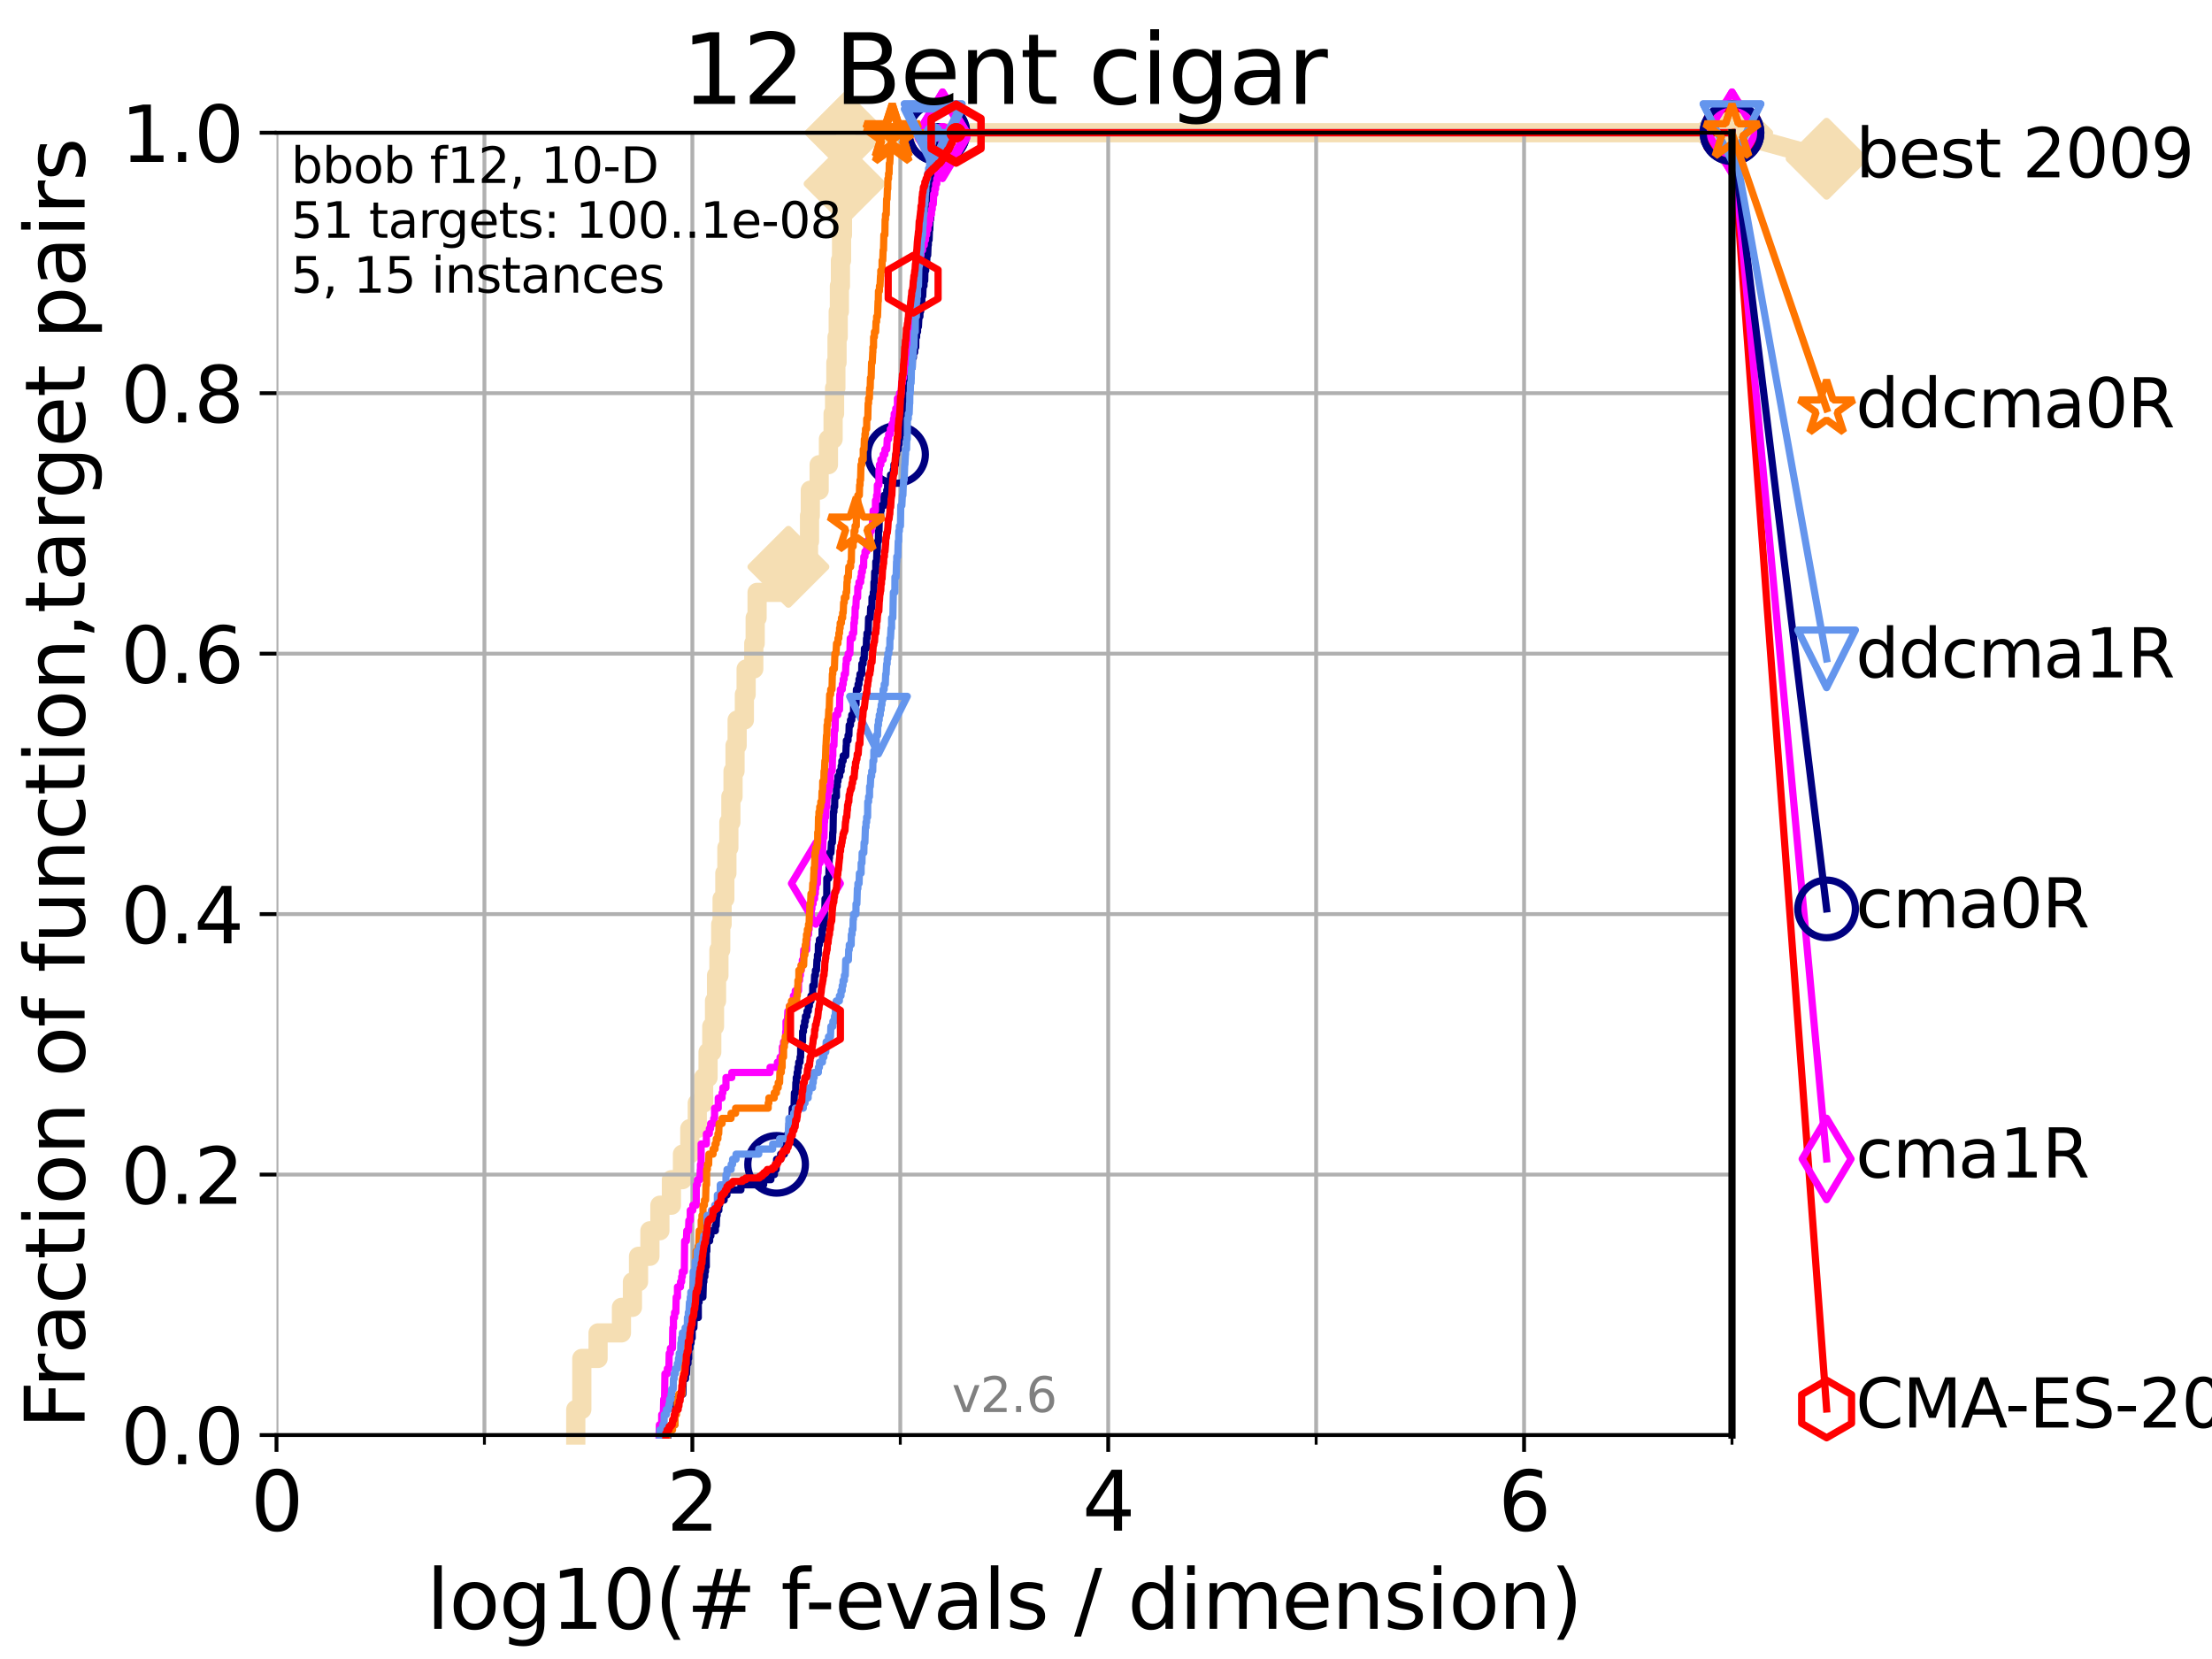 <?xml version="1.0" encoding="utf-8" standalone="no"?>
<!DOCTYPE svg PUBLIC "-//W3C//DTD SVG 1.1//EN"
  "http://www.w3.org/Graphics/SVG/1.1/DTD/svg11.dtd">
<svg xmlns:xlink="http://www.w3.org/1999/xlink" width="460.8pt" height="345.6pt" viewBox="0 0 460.8 345.6" xmlns="http://www.w3.org/2000/svg" version="1.1">
 <defs>
  <style type="text/css">*{stroke-linejoin: round; stroke-linecap: butt}</style>
 </defs>
 <g id="figure_1">
  <g id="patch_1">
   <path d="M 0 345.6 
L 460.8 345.6 
L 460.8 0 
L 0 0 
z
" style="fill: #ffffff"/>
  </g>
  <g id="axes_1">
   <g id="patch_2">
    <path d="M 57.6 298.944 
L 360.806 298.944 
L 360.806 27.648 
L 57.6 27.648 
z
" style="fill: #ffffff"/>
   </g>
   <g id="line2d_1">
    <path d="M 119.945 298.944 
L 119.945 293.624 
L 121.202 293.624 
L 121.202 282.985 
L 124.589 282.985 
L 124.589 277.666 
L 129.458 277.666 
L 129.458 272.346 
L 131.747 272.346 
L 131.747 267.027 
L 133.018 267.027 
L 133.018 261.707 
L 135.389 261.707 
L 135.389 256.388 
L 137.467 256.388 
L 137.467 251.068 
L 139.867 251.068 
L 139.867 245.749 
L 142.165 245.749 
L 142.165 240.429 
L 143.696 240.429 
L 143.696 235.11 
L 145.255 235.11 
L 145.255 229.79 
L 146.579 229.79 
L 146.579 224.471 
L 147.503 224.471 
L 147.503 219.151 
L 148.277 219.151 
L 148.277 213.832 
L 148.845 213.832 
L 148.845 208.512 
L 149.267 208.512 
L 149.267 203.192 
L 149.764 203.192 
L 149.764 197.873 
L 150.139 197.873 
L 150.139 192.553 
L 150.425 192.553 
L 150.425 187.234 
L 150.998 187.234 
L 150.998 181.914 
L 151.427 181.914 
L 151.427 176.595 
L 151.833 176.595 
L 151.833 171.275 
L 152.255 171.275 
L 152.255 165.956 
L 152.704 165.956 
L 152.704 160.636 
L 153.119 160.636 
L 153.119 155.317 
L 153.559 155.317 
L 153.559 149.997 
L 155.067 149.997 
L 155.067 144.678 
L 155.433 144.678 
L 155.433 139.358 
L 157.023 139.358 
L 157.023 134.039 
L 157.317 134.039 
L 157.317 128.719 
L 157.716 128.719 
L 157.716 123.4 
L 164.24 123.4 
L 164.24 118.08 
L 168.431 118.08 
L 168.431 112.76 
L 168.638 112.76 
L 168.638 107.441 
L 168.801 107.441 
L 168.801 102.121 
L 170.644 102.121 
L 170.644 96.802 
L 172.579 96.802 
L 172.579 91.482 
L 173.549 91.482 
L 173.549 86.163 
L 173.856 86.163 
L 173.856 80.843 
L 174.126 80.843 
L 174.126 75.524 
L 174.37 75.524 
L 174.37 70.204 
L 174.615 70.204 
L 174.615 64.885 
L 174.86 64.885 
L 174.86 59.565 
L 175.077 59.565 
L 175.077 54.246 
L 175.316 54.246 
L 175.316 48.926 
L 175.506 48.926 
L 175.506 43.607 
L 175.716 43.607 
L 175.716 38.287 
L 175.947 38.287 
L 175.947 32.968 
L 176.196 32.968 
L 176.196 27.648 
L 360.806 27.648 
" style="fill: none; stroke: #f5deb3; stroke-width: 4; stroke-linecap: square"/>
   </g>
   <g id="line2d_2">
    <defs>
     <path id="m94870cae00" d="M -0 7.778 
L 7.778 0 
L 0 -7.778 
L -7.778 -0 
z
" style="stroke: #f5deb3; stroke-width: 1.5; stroke-linejoin: miter"/>
    </defs>
    <g>
     <use xlink:href="#m94870cae00" x="164.24" y="118.08" style="fill: #f5deb3; stroke: #f5deb3; stroke-width: 1.5; stroke-linejoin: miter"/>
     <use xlink:href="#m94870cae00" x="175.947" y="38.287" style="fill: #f5deb3; stroke: #f5deb3; stroke-width: 1.5; stroke-linejoin: miter"/>
     <use xlink:href="#m94870cae00" x="176.196" y="27.648" style="fill: #f5deb3; stroke: #f5deb3; stroke-width: 1.5; stroke-linejoin: miter"/>
     <use xlink:href="#m94870cae00" x="176.196" y="27.648" style="fill: #f5deb3; stroke: #f5deb3; stroke-width: 1.5; stroke-linejoin: miter"/>
     <use xlink:href="#m94870cae00" x="360.806" y="27.648" style="fill: #f5deb3; stroke: #f5deb3; stroke-width: 1.5; stroke-linejoin: miter"/>
    </g>
   </g>
   <g id="line2d_3">
    <path style="fill: none; stroke: #f5deb3; stroke-width: 4; stroke-linecap: square"/>
    <g/>
   </g>
   <g id="line2d_4">
    <path d="M 360.806 27.648 
L 380.515 33.074 
" style="fill: none; stroke: #f5deb3; stroke-width: 4; stroke-linecap: square"/>
    <g>
     <use xlink:href="#m94870cae00" x="360.806" y="27.648" style="fill: #f5deb3; stroke: #f5deb3; stroke-width: 1.5; stroke-linejoin: miter"/>
     <use xlink:href="#m94870cae00" x="380.515" y="33.074" style="fill: #f5deb3; stroke: #f5deb3; stroke-width: 1.5; stroke-linejoin: miter"/>
    </g>
   </g>
   <g id="matplotlib.axis_1">
    <g id="xtick_1">
     <g id="line2d_5">
      <path d="M 57.6 298.944 
L 57.6 27.648 
" clip-path="url(#pb71298c543)" style="fill: none; stroke: #b0b0b0; stroke-width: 0.8; stroke-linecap: square"/>
     </g>
     <g id="line2d_6">
      <defs>
       <path id="mf711d20e82" d="M 0 0 
L 0 3.5 
" style="stroke: #000000; stroke-width: 0.8"/>
      </defs>
      <g>
       <use xlink:href="#mf711d20e82" x="57.6" y="298.944" style="stroke: #000000; stroke-width: 0.8"/>
      </g>
     </g>
     <g id="text_1">
      <!-- 0 -->
      <g transform="translate(52.192 318.861)scale(0.17 -0.17)">
       <defs>
        <path id="DejaVuSans-30" d="M 2034 4250 
Q 1547 4250 1301 3770 
Q 1056 3291 1056 2328 
Q 1056 1369 1301 889 
Q 1547 409 2034 409 
Q 2525 409 2770 889 
Q 3016 1369 3016 2328 
Q 3016 3291 2770 3770 
Q 2525 4250 2034 4250 
z
M 2034 4750 
Q 2819 4750 3233 4129 
Q 3647 3509 3647 2328 
Q 3647 1150 3233 529 
Q 2819 -91 2034 -91 
Q 1250 -91 836 529 
Q 422 1150 422 2328 
Q 422 3509 836 4129 
Q 1250 4750 2034 4750 
z
" transform="scale(0.016)"/>
       </defs>
       <use xlink:href="#DejaVuSans-30"/>
      </g>
     </g>
    </g>
    <g id="xtick_2">
     <g id="line2d_7">
      <path d="M 144.23 298.944 
L 144.23 27.648 
" clip-path="url(#pb71298c543)" style="fill: none; stroke: #b0b0b0; stroke-width: 0.8; stroke-linecap: square"/>
     </g>
     <g id="line2d_8">
      <g>
       <use xlink:href="#mf711d20e82" x="144.23" y="298.944" style="stroke: #000000; stroke-width: 0.8"/>
      </g>
     </g>
     <g id="text_2">
      <!-- 2 -->
      <g transform="translate(138.822 318.861)scale(0.17 -0.17)">
       <defs>
        <path id="DejaVuSans-32" d="M 1228 531 
L 3431 531 
L 3431 0 
L 469 0 
L 469 531 
Q 828 903 1448 1529 
Q 2069 2156 2228 2338 
Q 2531 2678 2651 2914 
Q 2772 3150 2772 3378 
Q 2772 3750 2511 3984 
Q 2250 4219 1831 4219 
Q 1534 4219 1204 4116 
Q 875 4013 500 3803 
L 500 4441 
Q 881 4594 1212 4672 
Q 1544 4750 1819 4750 
Q 2544 4750 2975 4387 
Q 3406 4025 3406 3419 
Q 3406 3131 3298 2873 
Q 3191 2616 2906 2266 
Q 2828 2175 2409 1742 
Q 1991 1309 1228 531 
z
" transform="scale(0.016)"/>
       </defs>
       <use xlink:href="#DejaVuSans-32"/>
      </g>
     </g>
    </g>
    <g id="xtick_3">
     <g id="line2d_9">
      <path d="M 230.861 298.944 
L 230.861 27.648 
" clip-path="url(#pb71298c543)" style="fill: none; stroke: #b0b0b0; stroke-width: 0.8; stroke-linecap: square"/>
     </g>
     <g id="line2d_10">
      <g>
       <use xlink:href="#mf711d20e82" x="230.861" y="298.944" style="stroke: #000000; stroke-width: 0.8"/>
      </g>
     </g>
     <g id="text_3">
      <!-- 4 -->
      <g transform="translate(225.453 318.861)scale(0.17 -0.17)">
       <defs>
        <path id="DejaVuSans-34" d="M 2419 4116 
L 825 1625 
L 2419 1625 
L 2419 4116 
z
M 2253 4666 
L 3047 4666 
L 3047 1625 
L 3713 1625 
L 3713 1100 
L 3047 1100 
L 3047 0 
L 2419 0 
L 2419 1100 
L 313 1100 
L 313 1709 
L 2253 4666 
z
" transform="scale(0.016)"/>
       </defs>
       <use xlink:href="#DejaVuSans-34"/>
      </g>
     </g>
    </g>
    <g id="xtick_4">
     <g id="line2d_11">
      <path d="M 317.491 298.944 
L 317.491 27.648 
" clip-path="url(#pb71298c543)" style="fill: none; stroke: #b0b0b0; stroke-width: 0.8; stroke-linecap: square"/>
     </g>
     <g id="line2d_12">
      <g>
       <use xlink:href="#mf711d20e82" x="317.491" y="298.944" style="stroke: #000000; stroke-width: 0.8"/>
      </g>
     </g>
     <g id="text_4">
      <!-- 6 -->
      <g transform="translate(312.083 318.861)scale(0.17 -0.17)">
       <defs>
        <path id="DejaVuSans-36" d="M 2113 2584 
Q 1688 2584 1439 2293 
Q 1191 2003 1191 1497 
Q 1191 994 1439 701 
Q 1688 409 2113 409 
Q 2538 409 2786 701 
Q 3034 994 3034 1497 
Q 3034 2003 2786 2293 
Q 2538 2584 2113 2584 
z
M 3366 4563 
L 3366 3988 
Q 3128 4100 2886 4159 
Q 2644 4219 2406 4219 
Q 1781 4219 1451 3797 
Q 1122 3375 1075 2522 
Q 1259 2794 1537 2939 
Q 1816 3084 2150 3084 
Q 2853 3084 3261 2657 
Q 3669 2231 3669 1497 
Q 3669 778 3244 343 
Q 2819 -91 2113 -91 
Q 1303 -91 875 529 
Q 447 1150 447 2328 
Q 447 3434 972 4092 
Q 1497 4750 2381 4750 
Q 2619 4750 2861 4703 
Q 3103 4656 3366 4563 
z
" transform="scale(0.016)"/>
       </defs>
       <use xlink:href="#DejaVuSans-36"/>
      </g>
     </g>
    </g>
    <g id="xtick_5">
     <g id="line2d_13">
      <path d="M 100.915 298.944 
L 100.915 27.648 
" clip-path="url(#pb71298c543)" style="fill: none; stroke: #b0b0b0; stroke-width: 0.8; stroke-linecap: square"/>
     </g>
     <g id="line2d_14">
      <defs>
       <path id="m95ab51d309" d="M 0 0 
L 0 2 
" style="stroke: #000000; stroke-width: 0.6"/>
      </defs>
      <g>
       <use xlink:href="#m95ab51d309" x="100.915" y="298.944" style="stroke: #000000; stroke-width: 0.6"/>
      </g>
     </g>
    </g>
    <g id="xtick_6">
     <g id="line2d_15">
      <path d="M 187.546 298.944 
L 187.546 27.648 
" clip-path="url(#pb71298c543)" style="fill: none; stroke: #b0b0b0; stroke-width: 0.8; stroke-linecap: square"/>
     </g>
     <g id="line2d_16">
      <g>
       <use xlink:href="#m95ab51d309" x="187.546" y="298.944" style="stroke: #000000; stroke-width: 0.6"/>
      </g>
     </g>
    </g>
    <g id="xtick_7">
     <g id="line2d_17">
      <path d="M 274.176 298.944 
L 274.176 27.648 
" clip-path="url(#pb71298c543)" style="fill: none; stroke: #b0b0b0; stroke-width: 0.8; stroke-linecap: square"/>
     </g>
     <g id="line2d_18">
      <g>
       <use xlink:href="#m95ab51d309" x="274.176" y="298.944" style="stroke: #000000; stroke-width: 0.6"/>
      </g>
     </g>
    </g>
    <g id="xtick_8">
     <g id="line2d_19">
      <path d="M 360.806 298.944 
L 360.806 27.648 
" clip-path="url(#pb71298c543)" style="fill: none; stroke: #b0b0b0; stroke-width: 0.8; stroke-linecap: square"/>
     </g>
     <g id="line2d_20">
      <g>
       <use xlink:href="#m95ab51d309" x="360.806" y="298.944" style="stroke: #000000; stroke-width: 0.6"/>
      </g>
     </g>
    </g>
    <g id="text_5">
     <!-- log10(# f-evals / dimension) -->
     <g transform="translate(88.823 339.314)scale(0.17 -0.17)">
      <defs>
       <path id="DejaVuSans-6c" d="M 603 4863 
L 1178 4863 
L 1178 0 
L 603 0 
L 603 4863 
z
" transform="scale(0.016)"/>
       <path id="DejaVuSans-6f" d="M 1959 3097 
Q 1497 3097 1228 2736 
Q 959 2375 959 1747 
Q 959 1119 1226 758 
Q 1494 397 1959 397 
Q 2419 397 2687 759 
Q 2956 1122 2956 1747 
Q 2956 2369 2687 2733 
Q 2419 3097 1959 3097 
z
M 1959 3584 
Q 2709 3584 3137 3096 
Q 3566 2609 3566 1747 
Q 3566 888 3137 398 
Q 2709 -91 1959 -91 
Q 1206 -91 779 398 
Q 353 888 353 1747 
Q 353 2609 779 3096 
Q 1206 3584 1959 3584 
z
" transform="scale(0.016)"/>
       <path id="DejaVuSans-67" d="M 2906 1791 
Q 2906 2416 2648 2759 
Q 2391 3103 1925 3103 
Q 1463 3103 1205 2759 
Q 947 2416 947 1791 
Q 947 1169 1205 825 
Q 1463 481 1925 481 
Q 2391 481 2648 825 
Q 2906 1169 2906 1791 
z
M 3481 434 
Q 3481 -459 3084 -895 
Q 2688 -1331 1869 -1331 
Q 1566 -1331 1297 -1286 
Q 1028 -1241 775 -1147 
L 775 -588 
Q 1028 -725 1275 -790 
Q 1522 -856 1778 -856 
Q 2344 -856 2625 -561 
Q 2906 -266 2906 331 
L 2906 616 
Q 2728 306 2450 153 
Q 2172 0 1784 0 
Q 1141 0 747 490 
Q 353 981 353 1791 
Q 353 2603 747 3093 
Q 1141 3584 1784 3584 
Q 2172 3584 2450 3431 
Q 2728 3278 2906 2969 
L 2906 3500 
L 3481 3500 
L 3481 434 
z
" transform="scale(0.016)"/>
       <path id="DejaVuSans-31" d="M 794 531 
L 1825 531 
L 1825 4091 
L 703 3866 
L 703 4441 
L 1819 4666 
L 2450 4666 
L 2450 531 
L 3481 531 
L 3481 0 
L 794 0 
L 794 531 
z
" transform="scale(0.016)"/>
       <path id="DejaVuSans-28" d="M 1984 4856 
Q 1566 4138 1362 3434 
Q 1159 2731 1159 2009 
Q 1159 1288 1364 580 
Q 1569 -128 1984 -844 
L 1484 -844 
Q 1016 -109 783 600 
Q 550 1309 550 2009 
Q 550 2706 781 3412 
Q 1013 4119 1484 4856 
L 1984 4856 
z
" transform="scale(0.016)"/>
       <path id="DejaVuSans-23" d="M 3272 2816 
L 2363 2816 
L 2100 1772 
L 3016 1772 
L 3272 2816 
z
M 2803 4594 
L 2478 3297 
L 3391 3297 
L 3719 4594 
L 4219 4594 
L 3897 3297 
L 4872 3297 
L 4872 2816 
L 3775 2816 
L 3519 1772 
L 4513 1772 
L 4513 1294 
L 3397 1294 
L 3072 0 
L 2572 0 
L 2894 1294 
L 1978 1294 
L 1656 0 
L 1153 0 
L 1478 1294 
L 494 1294 
L 494 1772 
L 1594 1772 
L 1856 2816 
L 850 2816 
L 850 3297 
L 1978 3297 
L 2297 4594 
L 2803 4594 
z
" transform="scale(0.016)"/>
       <path id="DejaVuSans-20" transform="scale(0.016)"/>
       <path id="DejaVuSans-66" d="M 2375 4863 
L 2375 4384 
L 1825 4384 
Q 1516 4384 1395 4259 
Q 1275 4134 1275 3809 
L 1275 3500 
L 2222 3500 
L 2222 3053 
L 1275 3053 
L 1275 0 
L 697 0 
L 697 3053 
L 147 3053 
L 147 3500 
L 697 3500 
L 697 3744 
Q 697 4328 969 4595 
Q 1241 4863 1831 4863 
L 2375 4863 
z
" transform="scale(0.016)"/>
       <path id="DejaVuSans-2d" d="M 313 2009 
L 1997 2009 
L 1997 1497 
L 313 1497 
L 313 2009 
z
" transform="scale(0.016)"/>
       <path id="DejaVuSans-65" d="M 3597 1894 
L 3597 1613 
L 953 1613 
Q 991 1019 1311 708 
Q 1631 397 2203 397 
Q 2534 397 2845 478 
Q 3156 559 3463 722 
L 3463 178 
Q 3153 47 2828 -22 
Q 2503 -91 2169 -91 
Q 1331 -91 842 396 
Q 353 884 353 1716 
Q 353 2575 817 3079 
Q 1281 3584 2069 3584 
Q 2775 3584 3186 3129 
Q 3597 2675 3597 1894 
z
M 3022 2063 
Q 3016 2534 2758 2815 
Q 2500 3097 2075 3097 
Q 1594 3097 1305 2825 
Q 1016 2553 972 2059 
L 3022 2063 
z
" transform="scale(0.016)"/>
       <path id="DejaVuSans-76" d="M 191 3500 
L 800 3500 
L 1894 563 
L 2988 3500 
L 3597 3500 
L 2284 0 
L 1503 0 
L 191 3500 
z
" transform="scale(0.016)"/>
       <path id="DejaVuSans-61" d="M 2194 1759 
Q 1497 1759 1228 1600 
Q 959 1441 959 1056 
Q 959 750 1161 570 
Q 1363 391 1709 391 
Q 2188 391 2477 730 
Q 2766 1069 2766 1631 
L 2766 1759 
L 2194 1759 
z
M 3341 1997 
L 3341 0 
L 2766 0 
L 2766 531 
Q 2569 213 2275 61 
Q 1981 -91 1556 -91 
Q 1019 -91 701 211 
Q 384 513 384 1019 
Q 384 1609 779 1909 
Q 1175 2209 1959 2209 
L 2766 2209 
L 2766 2266 
Q 2766 2663 2505 2880 
Q 2244 3097 1772 3097 
Q 1472 3097 1187 3025 
Q 903 2953 641 2809 
L 641 3341 
Q 956 3463 1253 3523 
Q 1550 3584 1831 3584 
Q 2591 3584 2966 3190 
Q 3341 2797 3341 1997 
z
" transform="scale(0.016)"/>
       <path id="DejaVuSans-73" d="M 2834 3397 
L 2834 2853 
Q 2591 2978 2328 3040 
Q 2066 3103 1784 3103 
Q 1356 3103 1142 2972 
Q 928 2841 928 2578 
Q 928 2378 1081 2264 
Q 1234 2150 1697 2047 
L 1894 2003 
Q 2506 1872 2764 1633 
Q 3022 1394 3022 966 
Q 3022 478 2636 193 
Q 2250 -91 1575 -91 
Q 1294 -91 989 -36 
Q 684 19 347 128 
L 347 722 
Q 666 556 975 473 
Q 1284 391 1588 391 
Q 1994 391 2212 530 
Q 2431 669 2431 922 
Q 2431 1156 2273 1281 
Q 2116 1406 1581 1522 
L 1381 1569 
Q 847 1681 609 1914 
Q 372 2147 372 2553 
Q 372 3047 722 3315 
Q 1072 3584 1716 3584 
Q 2034 3584 2315 3537 
Q 2597 3491 2834 3397 
z
" transform="scale(0.016)"/>
       <path id="DejaVuSans-2f" d="M 1625 4666 
L 2156 4666 
L 531 -594 
L 0 -594 
L 1625 4666 
z
" transform="scale(0.016)"/>
       <path id="DejaVuSans-64" d="M 2906 2969 
L 2906 4863 
L 3481 4863 
L 3481 0 
L 2906 0 
L 2906 525 
Q 2725 213 2448 61 
Q 2172 -91 1784 -91 
Q 1150 -91 751 415 
Q 353 922 353 1747 
Q 353 2572 751 3078 
Q 1150 3584 1784 3584 
Q 2172 3584 2448 3432 
Q 2725 3281 2906 2969 
z
M 947 1747 
Q 947 1113 1208 752 
Q 1469 391 1925 391 
Q 2381 391 2643 752 
Q 2906 1113 2906 1747 
Q 2906 2381 2643 2742 
Q 2381 3103 1925 3103 
Q 1469 3103 1208 2742 
Q 947 2381 947 1747 
z
" transform="scale(0.016)"/>
       <path id="DejaVuSans-69" d="M 603 3500 
L 1178 3500 
L 1178 0 
L 603 0 
L 603 3500 
z
M 603 4863 
L 1178 4863 
L 1178 4134 
L 603 4134 
L 603 4863 
z
" transform="scale(0.016)"/>
       <path id="DejaVuSans-6d" d="M 3328 2828 
Q 3544 3216 3844 3400 
Q 4144 3584 4550 3584 
Q 5097 3584 5394 3201 
Q 5691 2819 5691 2113 
L 5691 0 
L 5113 0 
L 5113 2094 
Q 5113 2597 4934 2840 
Q 4756 3084 4391 3084 
Q 3944 3084 3684 2787 
Q 3425 2491 3425 1978 
L 3425 0 
L 2847 0 
L 2847 2094 
Q 2847 2600 2669 2842 
Q 2491 3084 2119 3084 
Q 1678 3084 1418 2786 
Q 1159 2488 1159 1978 
L 1159 0 
L 581 0 
L 581 3500 
L 1159 3500 
L 1159 2956 
Q 1356 3278 1631 3431 
Q 1906 3584 2284 3584 
Q 2666 3584 2933 3390 
Q 3200 3197 3328 2828 
z
" transform="scale(0.016)"/>
       <path id="DejaVuSans-6e" d="M 3513 2113 
L 3513 0 
L 2938 0 
L 2938 2094 
Q 2938 2591 2744 2837 
Q 2550 3084 2163 3084 
Q 1697 3084 1428 2787 
Q 1159 2491 1159 1978 
L 1159 0 
L 581 0 
L 581 3500 
L 1159 3500 
L 1159 2956 
Q 1366 3272 1645 3428 
Q 1925 3584 2291 3584 
Q 2894 3584 3203 3211 
Q 3513 2838 3513 2113 
z
" transform="scale(0.016)"/>
       <path id="DejaVuSans-29" d="M 513 4856 
L 1013 4856 
Q 1481 4119 1714 3412 
Q 1947 2706 1947 2009 
Q 1947 1309 1714 600 
Q 1481 -109 1013 -844 
L 513 -844 
Q 928 -128 1133 580 
Q 1338 1288 1338 2009 
Q 1338 2731 1133 3434 
Q 928 4138 513 4856 
z
" transform="scale(0.016)"/>
      </defs>
      <use xlink:href="#DejaVuSans-6c"/>
      <use xlink:href="#DejaVuSans-6f" x="27.783"/>
      <use xlink:href="#DejaVuSans-67" x="88.965"/>
      <use xlink:href="#DejaVuSans-31" x="152.441"/>
      <use xlink:href="#DejaVuSans-30" x="216.064"/>
      <use xlink:href="#DejaVuSans-28" x="279.688"/>
      <use xlink:href="#DejaVuSans-23" x="318.701"/>
      <use xlink:href="#DejaVuSans-20" x="402.49"/>
      <use xlink:href="#DejaVuSans-66" x="434.277"/>
      <use xlink:href="#DejaVuSans-2d" x="463.982"/>
      <use xlink:href="#DejaVuSans-65" x="500.066"/>
      <use xlink:href="#DejaVuSans-76" x="561.59"/>
      <use xlink:href="#DejaVuSans-61" x="620.77"/>
      <use xlink:href="#DejaVuSans-6c" x="682.049"/>
      <use xlink:href="#DejaVuSans-73" x="709.832"/>
      <use xlink:href="#DejaVuSans-20" x="761.932"/>
      <use xlink:href="#DejaVuSans-2f" x="793.719"/>
      <use xlink:href="#DejaVuSans-20" x="827.41"/>
      <use xlink:href="#DejaVuSans-64" x="859.197"/>
      <use xlink:href="#DejaVuSans-69" x="922.674"/>
      <use xlink:href="#DejaVuSans-6d" x="950.457"/>
      <use xlink:href="#DejaVuSans-65" x="1047.869"/>
      <use xlink:href="#DejaVuSans-6e" x="1109.393"/>
      <use xlink:href="#DejaVuSans-73" x="1172.771"/>
      <use xlink:href="#DejaVuSans-69" x="1224.871"/>
      <use xlink:href="#DejaVuSans-6f" x="1252.654"/>
      <use xlink:href="#DejaVuSans-6e" x="1313.836"/>
      <use xlink:href="#DejaVuSans-29" x="1377.215"/>
     </g>
    </g>
   </g>
   <g id="matplotlib.axis_2">
    <g id="ytick_1">
     <g id="line2d_21">
      <path d="M 57.6 298.944 
L 360.806 298.944 
" clip-path="url(#pb71298c543)" style="fill: none; stroke: #b0b0b0; stroke-width: 0.8; stroke-linecap: square"/>
     </g>
     <g id="line2d_22">
      <defs>
       <path id="m109da92dcd" d="M 0 0 
L -3.5 0 
" style="stroke: #000000; stroke-width: 0.8"/>
      </defs>
      <g>
       <use xlink:href="#m109da92dcd" x="57.6" y="298.944" style="stroke: #000000; stroke-width: 0.8"/>
      </g>
     </g>
     <g id="text_6">
      <!-- 0.0 -->
      <g transform="translate(25.155 305.023)scale(0.16 -0.16)">
       <defs>
        <path id="DejaVuSans-2e" d="M 684 794 
L 1344 794 
L 1344 0 
L 684 0 
L 684 794 
z
" transform="scale(0.016)"/>
       </defs>
       <use xlink:href="#DejaVuSans-30"/>
       <use xlink:href="#DejaVuSans-2e" x="63.623"/>
       <use xlink:href="#DejaVuSans-30" x="95.41"/>
      </g>
     </g>
    </g>
    <g id="ytick_2">
     <g id="line2d_23">
      <path d="M 57.6 244.685 
L 360.806 244.685 
" clip-path="url(#pb71298c543)" style="fill: none; stroke: #b0b0b0; stroke-width: 0.8; stroke-linecap: square"/>
     </g>
     <g id="line2d_24">
      <g>
       <use xlink:href="#m109da92dcd" x="57.6" y="244.685" style="stroke: #000000; stroke-width: 0.8"/>
      </g>
     </g>
     <g id="text_7">
      <!-- 0.2 -->
      <g transform="translate(25.155 250.764)scale(0.16 -0.16)">
       <use xlink:href="#DejaVuSans-30"/>
       <use xlink:href="#DejaVuSans-2e" x="63.623"/>
       <use xlink:href="#DejaVuSans-32" x="95.41"/>
      </g>
     </g>
    </g>
    <g id="ytick_3">
     <g id="line2d_25">
      <path d="M 57.6 190.426 
L 360.806 190.426 
" clip-path="url(#pb71298c543)" style="fill: none; stroke: #b0b0b0; stroke-width: 0.8; stroke-linecap: square"/>
     </g>
     <g id="line2d_26">
      <g>
       <use xlink:href="#m109da92dcd" x="57.6" y="190.426" style="stroke: #000000; stroke-width: 0.8"/>
      </g>
     </g>
     <g id="text_8">
      <!-- 0.4 -->
      <g transform="translate(25.155 196.504)scale(0.16 -0.16)">
       <use xlink:href="#DejaVuSans-30"/>
       <use xlink:href="#DejaVuSans-2e" x="63.623"/>
       <use xlink:href="#DejaVuSans-34" x="95.41"/>
      </g>
     </g>
    </g>
    <g id="ytick_4">
     <g id="line2d_27">
      <path d="M 57.6 136.166 
L 360.806 136.166 
" clip-path="url(#pb71298c543)" style="fill: none; stroke: #b0b0b0; stroke-width: 0.8; stroke-linecap: square"/>
     </g>
     <g id="line2d_28">
      <g>
       <use xlink:href="#m109da92dcd" x="57.6" y="136.166" style="stroke: #000000; stroke-width: 0.8"/>
      </g>
     </g>
     <g id="text_9">
      <!-- 0.6 -->
      <g transform="translate(25.155 142.245)scale(0.16 -0.16)">
       <use xlink:href="#DejaVuSans-30"/>
       <use xlink:href="#DejaVuSans-2e" x="63.623"/>
       <use xlink:href="#DejaVuSans-36" x="95.41"/>
      </g>
     </g>
    </g>
    <g id="ytick_5">
     <g id="line2d_29">
      <path d="M 57.6 81.907 
L 360.806 81.907 
" clip-path="url(#pb71298c543)" style="fill: none; stroke: #b0b0b0; stroke-width: 0.8; stroke-linecap: square"/>
     </g>
     <g id="line2d_30">
      <g>
       <use xlink:href="#m109da92dcd" x="57.6" y="81.907" style="stroke: #000000; stroke-width: 0.8"/>
      </g>
     </g>
     <g id="text_10">
      <!-- 0.8 -->
      <g transform="translate(25.155 87.986)scale(0.16 -0.16)">
       <defs>
        <path id="DejaVuSans-38" d="M 2034 2216 
Q 1584 2216 1326 1975 
Q 1069 1734 1069 1313 
Q 1069 891 1326 650 
Q 1584 409 2034 409 
Q 2484 409 2743 651 
Q 3003 894 3003 1313 
Q 3003 1734 2745 1975 
Q 2488 2216 2034 2216 
z
M 1403 2484 
Q 997 2584 770 2862 
Q 544 3141 544 3541 
Q 544 4100 942 4425 
Q 1341 4750 2034 4750 
Q 2731 4750 3128 4425 
Q 3525 4100 3525 3541 
Q 3525 3141 3298 2862 
Q 3072 2584 2669 2484 
Q 3125 2378 3379 2068 
Q 3634 1759 3634 1313 
Q 3634 634 3220 271 
Q 2806 -91 2034 -91 
Q 1263 -91 848 271 
Q 434 634 434 1313 
Q 434 1759 690 2068 
Q 947 2378 1403 2484 
z
M 1172 3481 
Q 1172 3119 1398 2916 
Q 1625 2713 2034 2713 
Q 2441 2713 2670 2916 
Q 2900 3119 2900 3481 
Q 2900 3844 2670 4047 
Q 2441 4250 2034 4250 
Q 1625 4250 1398 4047 
Q 1172 3844 1172 3481 
z
" transform="scale(0.016)"/>
       </defs>
       <use xlink:href="#DejaVuSans-30"/>
       <use xlink:href="#DejaVuSans-2e" x="63.623"/>
       <use xlink:href="#DejaVuSans-38" x="95.41"/>
      </g>
     </g>
    </g>
    <g id="ytick_6">
     <g id="line2d_31">
      <path d="M 57.6 27.648 
L 360.806 27.648 
" clip-path="url(#pb71298c543)" style="fill: none; stroke: #b0b0b0; stroke-width: 0.8; stroke-linecap: square"/>
     </g>
     <g id="line2d_32">
      <g>
       <use xlink:href="#m109da92dcd" x="57.6" y="27.648" style="stroke: #000000; stroke-width: 0.8"/>
      </g>
     </g>
     <g id="text_11">
      <!-- 1.0 -->
      <g transform="translate(25.155 33.727)scale(0.16 -0.16)">
       <use xlink:href="#DejaVuSans-31"/>
       <use xlink:href="#DejaVuSans-2e" x="63.623"/>
       <use xlink:href="#DejaVuSans-30" x="95.41"/>
      </g>
     </g>
    </g>
    <g id="text_12">
     <!-- Fraction of function,target pairs -->
     <g transform="translate(17.62 297.681)rotate(-90)scale(0.17 -0.17)">
      <defs>
       <path id="DejaVuSans-46" d="M 628 4666 
L 3309 4666 
L 3309 4134 
L 1259 4134 
L 1259 2759 
L 3109 2759 
L 3109 2228 
L 1259 2228 
L 1259 0 
L 628 0 
L 628 4666 
z
" transform="scale(0.016)"/>
       <path id="DejaVuSans-72" d="M 2631 2963 
Q 2534 3019 2420 3045 
Q 2306 3072 2169 3072 
Q 1681 3072 1420 2755 
Q 1159 2438 1159 1844 
L 1159 0 
L 581 0 
L 581 3500 
L 1159 3500 
L 1159 2956 
Q 1341 3275 1631 3429 
Q 1922 3584 2338 3584 
Q 2397 3584 2469 3576 
Q 2541 3569 2628 3553 
L 2631 2963 
z
" transform="scale(0.016)"/>
       <path id="DejaVuSans-63" d="M 3122 3366 
L 3122 2828 
Q 2878 2963 2633 3030 
Q 2388 3097 2138 3097 
Q 1578 3097 1268 2742 
Q 959 2388 959 1747 
Q 959 1106 1268 751 
Q 1578 397 2138 397 
Q 2388 397 2633 464 
Q 2878 531 3122 666 
L 3122 134 
Q 2881 22 2623 -34 
Q 2366 -91 2075 -91 
Q 1284 -91 818 406 
Q 353 903 353 1747 
Q 353 2603 823 3093 
Q 1294 3584 2113 3584 
Q 2378 3584 2631 3529 
Q 2884 3475 3122 3366 
z
" transform="scale(0.016)"/>
       <path id="DejaVuSans-74" d="M 1172 4494 
L 1172 3500 
L 2356 3500 
L 2356 3053 
L 1172 3053 
L 1172 1153 
Q 1172 725 1289 603 
Q 1406 481 1766 481 
L 2356 481 
L 2356 0 
L 1766 0 
Q 1100 0 847 248 
Q 594 497 594 1153 
L 594 3053 
L 172 3053 
L 172 3500 
L 594 3500 
L 594 4494 
L 1172 4494 
z
" transform="scale(0.016)"/>
       <path id="DejaVuSans-75" d="M 544 1381 
L 544 3500 
L 1119 3500 
L 1119 1403 
Q 1119 906 1312 657 
Q 1506 409 1894 409 
Q 2359 409 2629 706 
Q 2900 1003 2900 1516 
L 2900 3500 
L 3475 3500 
L 3475 0 
L 2900 0 
L 2900 538 
Q 2691 219 2414 64 
Q 2138 -91 1772 -91 
Q 1169 -91 856 284 
Q 544 659 544 1381 
z
M 1991 3584 
L 1991 3584 
z
" transform="scale(0.016)"/>
       <path id="DejaVuSans-2c" d="M 750 794 
L 1409 794 
L 1409 256 
L 897 -744 
L 494 -744 
L 750 256 
L 750 794 
z
" transform="scale(0.016)"/>
       <path id="DejaVuSans-70" d="M 1159 525 
L 1159 -1331 
L 581 -1331 
L 581 3500 
L 1159 3500 
L 1159 2969 
Q 1341 3281 1617 3432 
Q 1894 3584 2278 3584 
Q 2916 3584 3314 3078 
Q 3713 2572 3713 1747 
Q 3713 922 3314 415 
Q 2916 -91 2278 -91 
Q 1894 -91 1617 61 
Q 1341 213 1159 525 
z
M 3116 1747 
Q 3116 2381 2855 2742 
Q 2594 3103 2138 3103 
Q 1681 3103 1420 2742 
Q 1159 2381 1159 1747 
Q 1159 1113 1420 752 
Q 1681 391 2138 391 
Q 2594 391 2855 752 
Q 3116 1113 3116 1747 
z
" transform="scale(0.016)"/>
      </defs>
      <use xlink:href="#DejaVuSans-46"/>
      <use xlink:href="#DejaVuSans-72" x="50.27"/>
      <use xlink:href="#DejaVuSans-61" x="91.383"/>
      <use xlink:href="#DejaVuSans-63" x="152.662"/>
      <use xlink:href="#DejaVuSans-74" x="207.643"/>
      <use xlink:href="#DejaVuSans-69" x="246.852"/>
      <use xlink:href="#DejaVuSans-6f" x="274.635"/>
      <use xlink:href="#DejaVuSans-6e" x="335.816"/>
      <use xlink:href="#DejaVuSans-20" x="399.195"/>
      <use xlink:href="#DejaVuSans-6f" x="430.982"/>
      <use xlink:href="#DejaVuSans-66" x="492.164"/>
      <use xlink:href="#DejaVuSans-20" x="527.369"/>
      <use xlink:href="#DejaVuSans-66" x="559.156"/>
      <use xlink:href="#DejaVuSans-75" x="594.361"/>
      <use xlink:href="#DejaVuSans-6e" x="657.74"/>
      <use xlink:href="#DejaVuSans-63" x="721.119"/>
      <use xlink:href="#DejaVuSans-74" x="776.1"/>
      <use xlink:href="#DejaVuSans-69" x="815.309"/>
      <use xlink:href="#DejaVuSans-6f" x="843.092"/>
      <use xlink:href="#DejaVuSans-6e" x="904.273"/>
      <use xlink:href="#DejaVuSans-2c" x="967.652"/>
      <use xlink:href="#DejaVuSans-74" x="999.439"/>
      <use xlink:href="#DejaVuSans-61" x="1038.648"/>
      <use xlink:href="#DejaVuSans-72" x="1099.928"/>
      <use xlink:href="#DejaVuSans-67" x="1139.291"/>
      <use xlink:href="#DejaVuSans-65" x="1202.768"/>
      <use xlink:href="#DejaVuSans-74" x="1264.291"/>
      <use xlink:href="#DejaVuSans-20" x="1303.5"/>
      <use xlink:href="#DejaVuSans-70" x="1335.287"/>
      <use xlink:href="#DejaVuSans-61" x="1398.764"/>
      <use xlink:href="#DejaVuSans-69" x="1460.043"/>
      <use xlink:href="#DejaVuSans-72" x="1487.826"/>
      <use xlink:href="#DejaVuSans-73" x="1528.939"/>
     </g>
    </g>
   </g>
   <g id="line2d_33">
    <defs>
     <path id="m8c2daa1235" d="M 0 1.5 
C 0.398 1.5 0.779 1.342 1.061 1.061 
C 1.342 0.779 1.5 0.398 1.5 0 
C 1.5 -0.398 1.342 -0.779 1.061 -1.061 
C 0.779 -1.342 0.398 -1.5 0 -1.5 
C -0.398 -1.5 -0.779 -1.342 -1.061 -1.061 
C -1.342 -0.779 -1.5 -0.398 -1.5 0 
C -1.5 0.398 -1.342 0.779 -1.061 1.061 
C -0.779 1.342 -0.398 1.5 0 1.5 
z
" style="stroke: #f5deb3"/>
    </defs>
    <g>
     <use xlink:href="#m8c2daa1235" x="176.196" y="27.648" style="fill: #f5deb3; stroke: #f5deb3"/>
     <use xlink:href="#m8c2daa1235" x="176.196" y="27.648" style="fill: #f5deb3; stroke: #f5deb3"/>
    </g>
   </g>
   <g id="line2d_34">
    <defs>
     <path id="mdee992b494" d="M 0 1.5 
C 0.398 1.5 0.779 1.342 1.061 1.061 
C 1.342 0.779 1.5 0.398 1.5 0 
C 1.5 -0.398 1.342 -0.779 1.061 -1.061 
C 0.779 -1.342 0.398 -1.5 0 -1.5 
C -0.398 -1.5 -0.779 -1.342 -1.061 -1.061 
C -1.342 -0.779 -1.5 -0.398 -1.5 0 
C -1.5 0.398 -1.342 0.779 -1.061 1.061 
C -0.779 1.342 -0.398 1.5 0 1.5 
z
" style="stroke: #000080"/>
    </defs>
    <g>
     <use xlink:href="#mdee992b494" x="195.361" y="27.648" style="fill: #000080; stroke: #000080"/>
     <use xlink:href="#mdee992b494" x="195.361" y="27.648" style="fill: #000080; stroke: #000080"/>
    </g>
   </g>
   <g id="line2d_35">
    <path d="M 139.093 298.944 
L 139.093 297.88 
L 139.844 297.88 
L 139.844 296.816 
L 140.566 296.816 
L 140.566 294.688 
L 140.748 294.688 
L 140.748 292.561 
L 140.883 292.561 
L 140.883 291.497 
L 141.524 291.497 
L 141.524 290.433 
L 142.248 290.433 
L 142.332 287.241 
L 142.804 287.241 
L 142.804 286.177 
L 143.006 286.177 
L 143.106 284.049 
L 143.325 284.049 
L 143.325 282.985 
L 143.462 282.985 
L 143.462 280.858 
L 143.735 280.858 
L 143.735 279.794 
L 143.965 279.794 
L 143.965 278.73 
L 144.193 278.73 
L 144.193 276.602 
L 144.548 276.602 
L 144.621 274.474 
L 145.468 274.474 
L 145.468 271.282 
L 145.643 271.282 
L 145.643 270.219 
L 146.429 270.219 
L 146.53 267.027 
L 146.629 267.027 
L 146.629 265.963 
L 146.827 265.963 
L 146.827 264.899 
L 146.957 264.899 
L 146.957 263.835 
L 147.136 263.835 
L 147.136 260.643 
L 147.248 260.643 
L 147.264 258.516 
L 147.832 258.516 
L 147.832 257.452 
L 148.094 257.452 
L 148.094 256.388 
L 149.021 256.388 
L 149.021 255.324 
L 149.195 255.324 
L 149.296 253.196 
L 149.396 253.196 
L 149.396 252.132 
L 149.75 252.132 
L 149.75 251.068 
L 149.904 251.068 
L 149.904 250.004 
L 150.853 250.004 
L 150.853 248.94 
L 151.439 248.94 
L 151.439 247.877 
L 154.345 247.877 
L 154.345 246.813 
L 159.08 246.813 
L 159.08 245.749 
L 160.589 245.749 
L 160.589 244.685 
L 161.324 244.685 
L 161.324 243.621 
L 161.692 243.621 
L 161.781 241.493 
L 162.62 241.493 
L 162.62 240.429 
L 163.41 240.429 
L 163.41 239.365 
L 163.653 239.365 
L 163.733 237.237 
L 164.09 237.237 
L 164.09 236.174 
L 164.318 236.174 
L 164.382 234.046 
L 164.809 234.046 
L 164.809 232.982 
L 165.003 232.982 
L 165.034 230.854 
L 165.404 230.854 
L 165.49 227.662 
L 165.743 227.662 
L 165.791 225.534 
L 165.874 225.534 
L 165.874 224.471 
L 166.064 224.471 
L 166.064 223.407 
L 166.217 223.407 
L 166.217 222.343 
L 166.391 222.343 
L 166.391 221.279 
L 166.661 221.279 
L 166.661 220.215 
L 166.781 220.215 
L 166.804 218.087 
L 166.962 218.087 
L 166.962 217.023 
L 167.185 217.023 
L 167.196 214.895 
L 167.378 214.895 
L 167.378 213.832 
L 167.608 213.832 
L 167.608 212.768 
L 167.786 212.768 
L 167.786 211.704 
L 168.111 211.704 
L 168.111 210.64 
L 168.389 210.64 
L 168.389 209.576 
L 168.617 209.576 
L 168.617 208.512 
L 168.939 208.512 
L 168.939 207.448 
L 169.279 207.448 
L 169.319 205.32 
L 169.614 205.32 
L 169.702 203.192 
L 169.871 203.192 
L 169.871 202.129 
L 170.086 202.129 
L 170.186 200.001 
L 170.29 200.001 
L 170.29 198.937 
L 170.459 198.937 
L 170.487 196.809 
L 170.69 196.809 
L 170.69 195.745 
L 171.249 195.745 
L 171.258 193.617 
L 171.436 193.617 
L 171.436 192.553 
L 171.717 192.553 
L 171.774 189.362 
L 171.839 189.362 
L 171.865 187.234 
L 172.221 187.234 
L 172.242 182.978 
L 172.654 182.978 
L 172.745 178.723 
L 172.794 178.723 
L 172.794 177.659 
L 173.097 177.659 
L 173.206 175.531 
L 173.398 175.531 
L 173.474 173.403 
L 173.53 173.403 
L 173.613 169.147 
L 173.723 169.147 
L 173.723 168.084 
L 173.875 168.084 
L 173.902 165.956 
L 174.237 165.956 
L 174.237 163.828 
L 174.42 163.828 
L 174.42 162.764 
L 174.57 162.764 
L 174.57 161.7 
L 174.919 161.7 
L 174.919 160.636 
L 175.226 160.636 
L 175.226 159.572 
L 175.37 159.572 
L 175.37 158.508 
L 175.642 158.508 
L 175.642 157.445 
L 176.183 157.445 
L 176.275 155.317 
L 176.316 155.317 
L 176.316 154.253 
L 176.662 154.253 
L 176.662 153.189 
L 176.839 153.189 
L 176.899 151.061 
L 177.172 151.061 
L 177.172 149.997 
L 177.434 149.997 
L 177.434 148.933 
L 177.814 148.933 
L 177.82 146.805 
L 178.327 146.805 
L 178.407 143.614 
L 178.746 143.614 
L 178.746 142.55 
L 178.949 142.55 
L 178.949 141.486 
L 179.147 141.486 
L 179.147 140.422 
L 179.505 140.422 
L 179.537 138.294 
L 179.809 138.294 
L 179.809 137.23 
L 180.032 137.23 
L 180.076 135.102 
L 180.45 135.102 
L 180.516 132.975 
L 180.606 132.975 
L 180.606 131.911 
L 180.847 131.911 
L 180.943 128.719 
L 181.29 128.719 
L 181.379 126.591 
L 181.636 126.591 
L 181.661 124.463 
L 181.917 124.463 
L 181.917 123.4 
L 182.036 123.4 
L 182.061 121.272 
L 182.169 121.272 
L 182.216 119.144 
L 182.435 119.144 
L 182.445 117.016 
L 182.609 117.016 
L 182.678 114.888 
L 182.76 114.888 
L 182.809 112.76 
L 182.987 112.76 
L 183.011 110.633 
L 183.114 110.633 
L 183.18 107.441 
L 183.456 107.441 
L 183.456 106.377 
L 183.57 106.377 
L 183.57 105.313 
L 184.162 105.313 
L 184.171 103.185 
L 184.717 103.185 
L 184.717 102.121 
L 184.896 102.121 
L 184.896 101.058 
L 185.37 101.058 
L 185.37 99.994 
L 185.513 99.994 
L 185.513 98.93 
L 186.093 98.93 
L 186.093 97.866 
L 186.219 97.866 
L 186.219 96.802 
L 186.529 96.802 
L 186.624 94.674 
L 186.772 94.674 
L 186.772 93.61 
L 187.137 93.61 
L 187.137 92.546 
L 187.33 92.546 
L 187.33 91.482 
L 187.444 91.482 
L 187.444 90.418 
L 187.738 90.418 
L 187.829 88.291 
L 188.072 88.291 
L 188.091 86.163 
L 188.426 86.163 
L 188.492 84.035 
L 188.836 84.035 
L 188.836 82.971 
L 189.016 82.971 
L 189.016 81.907 
L 189.248 81.907 
L 189.263 79.779 
L 189.5 79.779 
L 189.5 78.715 
L 189.746 78.715 
L 189.75 76.588 
L 190.025 76.588 
L 190.089 74.46 
L 190.282 74.46 
L 190.282 73.396 
L 190.539 73.396 
L 190.539 72.332 
L 190.761 72.332 
L 190.786 70.204 
L 190.946 70.204 
L 190.946 69.14 
L 191.142 69.14 
L 191.142 68.076 
L 191.323 68.076 
L 191.434 65.949 
L 191.635 65.949 
L 191.635 64.885 
L 191.787 64.885 
L 191.787 63.821 
L 191.917 63.821 
L 191.917 62.757 
L 192.032 62.757 
L 192.032 61.693 
L 192.214 61.693 
L 192.311 59.565 
L 192.487 59.565 
L 192.487 58.501 
L 192.635 58.501 
L 192.677 56.373 
L 192.845 56.373 
L 192.845 55.31 
L 193.029 55.31 
L 193.096 53.182 
L 193.255 53.182 
L 193.334 51.054 
L 193.389 51.054 
L 193.389 49.99 
L 193.549 49.99 
L 193.621 47.862 
L 193.693 47.862 
L 193.755 45.734 
L 193.883 45.734 
L 193.968 42.543 
L 194.159 42.543 
L 194.174 40.415 
L 194.316 40.415 
L 194.33 38.287 
L 194.479 38.287 
L 194.479 36.159 
L 194.608 36.159 
L 194.618 34.031 
L 194.817 34.031 
L 194.889 31.904 
L 195.014 31.904 
L 195.014 30.84 
L 195.153 30.84 
L 195.214 28.712 
L 195.361 28.712 
L 195.361 27.648 
L 360.806 27.648 
L 360.806 27.648 
" style="fill: none; stroke: #000080; stroke-width: 1.5; stroke-linecap: square"/>
   </g>
   <g id="line2d_36">
    <defs>
     <path id="m1056da7826" d="M 0 6 
C 1.591 6 3.117 5.368 4.243 4.243 
C 5.368 3.117 6 1.591 6 0 
C 6 -1.591 5.368 -3.117 4.243 -4.243 
C 3.117 -5.368 1.591 -6 0 -6 
C -1.591 -6 -3.117 -5.368 -4.243 -4.243 
C -5.368 -3.117 -6 -1.591 -6 0 
C -6 1.591 -5.368 3.117 -4.243 4.243 
C -3.117 5.368 -1.591 6 0 6 
z
" style="stroke: #000080; stroke-width: 1.5"/>
    </defs>
    <g>
     <use xlink:href="#m1056da7826" x="161.781" y="242.557" style="fill-opacity: 0; stroke: #000080; stroke-width: 1.5"/>
     <use xlink:href="#m1056da7826" x="186.772" y="94.674" style="fill-opacity: 0; stroke: #000080; stroke-width: 1.5"/>
     <use xlink:href="#m1056da7826" x="195.361" y="27.648" style="fill-opacity: 0; stroke: #000080; stroke-width: 1.5"/>
     <use xlink:href="#m1056da7826" x="195.361" y="27.648" style="fill-opacity: 0; stroke: #000080; stroke-width: 1.5"/>
     <use xlink:href="#m1056da7826" x="360.806" y="27.648" style="fill-opacity: 0; stroke: #000080; stroke-width: 1.5"/>
    </g>
   </g>
   <g id="line2d_37">
    <path style="fill: none; stroke: #000080; stroke-width: 1.5; stroke-linecap: square"/>
    <g/>
   </g>
   <g id="line2d_38">
    <defs>
     <path id="mfa855541dc" d="M 0 1.5 
C 0.398 1.5 0.779 1.342 1.061 1.061 
C 1.342 0.779 1.5 0.398 1.5 0 
C 1.5 -0.398 1.342 -0.779 1.061 -1.061 
C 0.779 -1.342 0.398 -1.5 0 -1.5 
C -0.398 -1.5 -0.779 -1.342 -1.061 -1.061 
C -1.342 -0.779 -1.5 -0.398 -1.5 0 
C -1.5 0.398 -1.342 0.779 -1.061 1.061 
C -0.779 1.342 -0.398 1.5 0 1.5 
z
" style="stroke: #ff00ff"/>
    </defs>
    <g>
     <use xlink:href="#mfa855541dc" x="196.344" y="27.648" style="fill: #ff00ff; stroke: #ff00ff"/>
     <use xlink:href="#mfa855541dc" x="196.344" y="27.648" style="fill: #ff00ff; stroke: #ff00ff"/>
    </g>
   </g>
   <g id="line2d_39">
    <path d="M 137.305 298.944 
L 137.359 296.816 
L 137.841 296.816 
L 137.841 294.688 
L 138.181 294.688 
L 138.259 291.497 
L 138.439 291.497 
L 138.515 286.177 
L 139.018 286.177 
L 139.018 285.113 
L 139.338 285.113 
L 139.411 281.922 
L 139.653 281.922 
L 139.653 280.858 
L 140.08 280.858 
L 140.15 276.602 
L 140.29 276.602 
L 140.29 274.474 
L 140.52 274.474 
L 140.52 273.41 
L 140.793 273.41 
L 140.861 270.219 
L 141.129 270.219 
L 141.129 268.091 
L 141.761 268.091 
L 141.761 267.027 
L 141.996 267.027 
L 141.996 265.963 
L 142.144 265.963 
L 142.144 264.899 
L 142.559 264.899 
L 142.621 258.516 
L 142.986 258.516 
L 143.066 256.388 
L 143.423 256.388 
L 143.502 254.26 
L 143.793 254.26 
L 143.793 252.132 
L 144.324 252.132 
L 144.324 251.068 
L 145.04 251.068 
L 145.058 246.813 
L 145.291 246.813 
L 145.291 245.749 
L 145.8 245.749 
L 145.886 243.621 
L 145.92 243.621 
L 145.92 242.557 
L 146.058 242.557 
L 146.058 238.301 
L 147.152 238.301 
L 147.152 236.174 
L 147.77 236.174 
L 147.77 235.11 
L 148.033 235.11 
L 148.033 234.046 
L 148.682 234.046 
L 148.682 232.982 
L 148.86 232.982 
L 148.86 230.854 
L 149.623 230.854 
L 149.623 228.726 
L 150.412 228.726 
L 150.412 227.662 
L 150.587 227.662 
L 150.587 226.598 
L 151.233 226.598 
L 151.233 224.471 
L 152.438 224.471 
L 152.438 223.407 
L 160.415 223.407 
L 160.415 222.343 
L 161.943 222.343 
L 161.943 221.279 
L 162.507 221.279 
L 162.507 220.215 
L 162.971 220.215 
L 162.978 218.087 
L 163.226 218.087 
L 163.226 217.023 
L 163.619 217.023 
L 163.673 214.895 
L 163.74 214.895 
L 163.74 212.768 
L 164.018 212.768 
L 164.123 210.64 
L 164.472 210.64 
L 164.472 209.576 
L 165.041 209.576 
L 165.041 208.512 
L 165.282 208.512 
L 165.282 207.448 
L 165.665 207.448 
L 165.665 206.384 
L 166.351 206.384 
L 166.356 204.256 
L 166.57 204.256 
L 166.57 203.192 
L 166.735 203.192 
L 166.735 202.129 
L 166.928 202.129 
L 166.928 201.065 
L 167.141 201.065 
L 167.141 200.001 
L 167.334 200.001 
L 167.433 197.873 
L 168.042 197.873 
L 168.101 195.745 
L 168.175 195.745 
L 168.175 194.681 
L 168.447 194.681 
L 168.447 193.617 
L 168.56 193.617 
L 168.56 192.553 
L 168.776 192.553 
L 168.776 191.49 
L 168.949 191.49 
L 169.024 189.362 
L 169.14 189.362 
L 169.14 188.298 
L 169.383 188.298 
L 169.383 187.234 
L 169.697 187.234 
L 169.697 186.17 
L 169.852 186.17 
L 169.852 185.106 
L 169.967 185.106 
L 169.967 184.042 
L 170.276 184.042 
L 170.356 181.914 
L 170.417 181.914 
L 170.51 179.787 
L 170.833 179.787 
L 170.833 178.723 
L 171.019 178.723 
L 171.019 177.659 
L 171.36 177.659 
L 171.471 174.467 
L 171.647 174.467 
L 171.735 171.275 
L 171.783 171.275 
L 171.783 170.211 
L 172.012 170.211 
L 172.097 168.084 
L 172.213 168.084 
L 172.306 165.956 
L 172.474 165.956 
L 172.474 164.892 
L 172.674 164.892 
L 172.674 163.828 
L 172.926 163.828 
L 173.028 160.636 
L 173.366 160.636 
L 173.426 157.445 
L 173.494 157.445 
L 173.494 155.317 
L 173.727 155.317 
L 173.813 152.125 
L 173.957 152.125 
L 174.034 148.933 
L 174.521 148.933 
L 174.521 147.869 
L 174.886 147.869 
L 174.942 144.678 
L 175.062 144.678 
L 175.062 143.614 
L 175.467 143.614 
L 175.467 142.55 
L 175.659 142.55 
L 175.659 141.486 
L 175.86 141.486 
L 175.86 140.422 
L 176.134 140.422 
L 176.214 138.294 
L 176.299 138.294 
L 176.299 137.23 
L 176.682 137.23 
L 176.682 136.166 
L 177.047 136.166 
L 177.122 132.975 
L 177.582 132.975 
L 177.582 131.911 
L 177.839 131.911 
L 177.88 129.783 
L 177.993 129.783 
L 177.993 128.719 
L 178.108 128.719 
L 178.145 126.591 
L 178.29 126.591 
L 178.385 124.463 
L 178.659 124.463 
L 178.698 122.336 
L 178.934 122.336 
L 178.934 121.272 
L 179.3 121.272 
L 179.3 120.208 
L 179.453 120.208 
L 179.453 119.144 
L 179.658 119.144 
L 179.658 118.08 
L 179.905 118.08 
L 179.944 115.952 
L 180.188 115.952 
L 180.188 114.888 
L 180.568 114.888 
L 180.571 112.76 
L 181.047 112.76 
L 181.047 111.697 
L 181.19 111.697 
L 181.19 110.633 
L 181.514 110.633 
L 181.514 109.569 
L 181.764 109.569 
L 181.79 107.441 
L 181.886 107.441 
L 181.886 106.377 
L 182.363 106.377 
L 182.376 104.249 
L 182.609 104.249 
L 182.609 103.185 
L 182.741 103.185 
L 182.768 101.058 
L 183.087 101.058 
L 183.114 97.866 
L 183.204 97.866 
L 183.204 96.802 
L 183.5 96.802 
L 183.5 95.738 
L 183.981 95.738 
L 183.981 94.674 
L 184.339 94.674 
L 184.339 93.61 
L 184.728 93.61 
L 184.826 91.482 
L 185.113 91.482 
L 185.113 90.418 
L 185.469 90.418 
L 185.469 89.355 
L 185.819 89.355 
L 185.819 88.291 
L 186.128 88.291 
L 186.128 87.227 
L 186.275 87.227 
L 186.275 86.163 
L 186.6 86.163 
L 186.6 85.099 
L 186.951 85.099 
L 186.951 82.971 
L 187.398 82.971 
L 187.398 81.907 
L 187.727 81.907 
L 187.837 79.779 
L 187.975 79.779 
L 187.975 78.715 
L 188.233 78.715 
L 188.233 77.652 
L 188.345 77.652 
L 188.345 76.588 
L 188.651 76.588 
L 188.651 75.524 
L 188.883 75.524 
L 188.911 73.396 
L 189.139 73.396 
L 189.139 72.332 
L 189.275 72.332 
L 189.309 70.204 
L 189.519 70.204 
L 189.568 68.076 
L 189.642 68.076 
L 189.652 65.949 
L 189.85 65.949 
L 189.85 64.885 
L 189.984 64.885 
L 189.984 63.821 
L 190.099 63.821 
L 190.131 61.693 
L 190.292 61.693 
L 190.292 60.629 
L 190.404 60.629 
L 190.404 59.565 
L 190.538 59.565 
L 190.538 58.501 
L 190.732 58.501 
L 190.793 56.373 
L 191.088 56.373 
L 191.088 55.31 
L 191.399 55.31 
L 191.399 54.246 
L 191.653 54.246 
L 191.653 53.182 
L 191.866 53.182 
L 191.866 52.118 
L 192.194 52.118 
L 192.194 51.054 
L 192.548 51.054 
L 192.548 49.99 
L 192.811 49.99 
L 192.811 48.926 
L 193.048 48.926 
L 193.048 47.862 
L 193.28 47.862 
L 193.28 46.798 
L 193.514 46.798 
L 193.514 45.734 
L 193.784 45.734 
L 193.784 44.67 
L 194.044 44.67 
L 194.044 43.607 
L 194.213 43.607 
L 194.213 42.543 
L 194.422 42.543 
L 194.507 40.415 
L 194.742 40.415 
L 194.742 39.351 
L 194.91 39.351 
L 194.91 38.287 
L 195.149 38.287 
L 195.149 37.223 
L 195.366 37.223 
L 195.366 36.159 
L 195.495 36.159 
L 195.495 35.095 
L 195.678 35.095 
L 195.678 34.031 
L 195.831 34.031 
L 195.831 32.968 
L 196.014 32.968 
L 196.082 30.84 
L 196.178 30.84 
L 196.269 28.712 
L 196.344 28.712 
L 196.344 27.648 
L 360.806 27.648 
L 360.806 27.648 
" style="fill: none; stroke: #ff00ff; stroke-width: 1.5; stroke-linecap: square"/>
   </g>
   <g id="line2d_40">
    <defs>
     <path id="mbc700bad9b" d="M -0 8.485 
L 5.091 0 
L 0 -8.485 
L -5.091 -0 
z
" style="stroke: #ff00ff; stroke-width: 1.5; stroke-linejoin: miter"/>
    </defs>
    <g>
     <use xlink:href="#mbc700bad9b" x="169.967" y="184.042" style="fill-opacity: 0; stroke: #ff00ff; stroke-width: 1.5; stroke-linejoin: miter"/>
     <use xlink:href="#mbc700bad9b" x="196.344" y="28.712" style="fill-opacity: 0; stroke: #ff00ff; stroke-width: 1.5; stroke-linejoin: miter"/>
     <use xlink:href="#mbc700bad9b" x="196.344" y="27.648" style="fill-opacity: 0; stroke: #ff00ff; stroke-width: 1.5; stroke-linejoin: miter"/>
     <use xlink:href="#mbc700bad9b" x="196.344" y="27.648" style="fill-opacity: 0; stroke: #ff00ff; stroke-width: 1.5; stroke-linejoin: miter"/>
     <use xlink:href="#mbc700bad9b" x="360.806" y="27.648" style="fill-opacity: 0; stroke: #ff00ff; stroke-width: 1.5; stroke-linejoin: miter"/>
    </g>
   </g>
   <g id="line2d_41">
    <path style="fill: none; stroke: #ff00ff; stroke-width: 1.5; stroke-linecap: square"/>
    <g/>
   </g>
   <g id="line2d_42">
    <defs>
     <path id="meeab6a1de5" d="M 0 1.5 
C 0.398 1.5 0.779 1.342 1.061 1.061 
C 1.342 0.779 1.5 0.398 1.5 0 
C 1.5 -0.398 1.342 -0.779 1.061 -1.061 
C 0.779 -1.342 0.398 -1.5 0 -1.5 
C -0.398 -1.5 -0.779 -1.342 -1.061 -1.061 
C -1.342 -0.779 -1.5 -0.398 -1.5 0 
C -1.5 0.398 -1.342 0.779 -1.061 1.061 
C -0.779 1.342 -0.398 1.5 0 1.5 
z
" style="stroke: #ff7500"/>
    </defs>
    <g>
     <use xlink:href="#meeab6a1de5" x="185.866" y="27.648" style="fill: #ff7500; stroke: #ff7500"/>
     <use xlink:href="#meeab6a1de5" x="185.866" y="27.648" style="fill: #ff7500; stroke: #ff7500"/>
    </g>
   </g>
   <g id="line2d_43">
    <path d="M 138.944 298.944 
L 138.944 297.88 
L 140.103 297.88 
L 140.103 296.816 
L 140.612 296.816 
L 140.612 294.688 
L 140.928 294.688 
L 140.928 293.624 
L 141.084 293.624 
L 141.084 291.497 
L 141.371 291.497 
L 141.371 290.433 
L 142.08 290.433 
L 142.186 287.241 
L 142.394 287.241 
L 142.394 286.177 
L 142.539 286.177 
L 142.539 284.049 
L 142.682 284.049 
L 142.764 279.794 
L 143.006 279.794 
L 143.006 278.73 
L 143.541 278.73 
L 143.56 276.602 
L 143.696 276.602 
L 143.754 274.474 
L 143.831 274.474 
L 143.908 271.282 
L 144.079 271.282 
L 144.117 269.155 
L 144.287 269.155 
L 144.38 267.027 
L 144.418 267.027 
L 144.418 265.963 
L 144.75 265.963 
L 144.75 264.899 
L 144.932 264.899 
L 145.004 260.643 
L 145.433 260.643 
L 145.433 259.579 
L 145.556 259.579 
L 145.661 256.388 
L 146.075 256.388 
L 146.075 254.26 
L 146.227 254.26 
L 146.227 253.196 
L 146.446 253.196 
L 146.446 251.068 
L 146.745 251.068 
L 146.745 250.004 
L 146.99 250.004 
L 147.071 246.813 
L 147.2 246.813 
L 147.2 243.621 
L 147.36 243.621 
L 147.36 242.557 
L 147.629 242.557 
L 147.676 240.429 
L 148.548 240.429 
L 148.548 239.365 
L 148.962 239.365 
L 148.962 238.301 
L 149.209 238.301 
L 149.209 237.237 
L 149.553 237.237 
L 149.553 236.174 
L 149.722 236.174 
L 149.806 234.046 
L 150.425 234.046 
L 150.425 232.982 
L 152.292 232.982 
L 152.292 231.918 
L 153.236 231.918 
L 153.236 230.854 
L 160.029 230.854 
L 160.029 229.79 
L 160.167 229.79 
L 160.167 228.726 
L 161.286 228.726 
L 161.286 227.662 
L 161.744 227.662 
L 161.744 226.598 
L 162.111 226.598 
L 162.111 225.534 
L 162.407 225.534 
L 162.464 223.407 
L 162.761 223.407 
L 162.761 222.343 
L 162.936 222.343 
L 162.943 220.215 
L 163.226 220.215 
L 163.24 218.087 
L 163.403 218.087 
L 163.403 217.023 
L 163.586 217.023 
L 163.586 215.959 
L 164.024 215.959 
L 164.129 212.768 
L 164.253 212.768 
L 164.253 211.704 
L 164.376 211.704 
L 164.446 209.576 
L 164.878 209.576 
L 164.878 208.512 
L 165.975 208.512 
L 165.975 207.448 
L 166.093 207.448 
L 166.181 205.32 
L 166.217 205.32 
L 166.217 204.256 
L 166.414 204.256 
L 166.414 202.129 
L 166.871 202.129 
L 166.871 201.065 
L 167.417 201.065 
L 167.493 198.937 
L 167.673 198.937 
L 167.754 196.809 
L 167.893 196.809 
L 167.893 195.745 
L 168.005 195.745 
L 168.005 194.681 
L 168.19 194.681 
L 168.19 193.617 
L 168.421 193.617 
L 168.421 192.553 
L 168.55 192.553 
L 168.607 190.426 
L 168.674 190.426 
L 168.71 188.298 
L 168.862 188.298 
L 168.939 186.17 
L 169.235 186.17 
L 169.314 184.042 
L 169.443 184.042 
L 169.526 181.914 
L 169.556 181.914 
L 169.556 180.85 
L 169.677 180.85 
L 169.775 177.659 
L 169.914 177.659 
L 169.914 176.595 
L 170.224 176.595 
L 170.224 175.531 
L 170.337 175.531 
L 170.342 173.403 
L 170.454 173.403 
L 170.51 170.211 
L 170.598 170.211 
L 170.598 169.147 
L 170.764 169.147 
L 170.764 168.084 
L 170.983 168.084 
L 170.983 167.02 
L 171.191 167.02 
L 171.24 164.892 
L 171.365 164.892 
L 171.387 162.764 
L 171.621 162.764 
L 171.66 160.636 
L 171.748 160.636 
L 171.835 158.508 
L 171.943 158.508 
L 172.05 155.317 
L 172.067 155.317 
L 172.178 153.189 
L 172.255 153.189 
L 172.285 151.061 
L 172.407 151.061 
L 172.407 149.997 
L 172.554 149.997 
L 172.649 147.869 
L 172.741 147.869 
L 172.835 144.678 
L 173.048 144.678 
L 173.048 143.614 
L 173.322 143.614 
L 173.394 140.422 
L 173.486 140.422 
L 173.486 139.358 
L 173.817 139.358 
L 173.926 136.166 
L 174.157 136.166 
L 174.26 134.039 
L 174.563 134.039 
L 174.563 132.975 
L 174.746 132.975 
L 174.746 131.911 
L 174.897 131.911 
L 174.897 130.847 
L 175.022 130.847 
L 175.022 129.783 
L 175.288 129.783 
L 175.288 128.719 
L 175.539 128.719 
L 175.539 127.655 
L 175.659 127.655 
L 175.74 125.527 
L 175.877 125.527 
L 175.877 124.463 
L 176.245 124.463 
L 176.245 123.4 
L 176.378 123.4 
L 176.436 121.272 
L 176.507 121.272 
L 176.507 120.208 
L 176.735 120.208 
L 176.816 118.08 
L 177.204 118.08 
L 177.204 117.016 
L 177.347 117.016 
L 177.402 113.824 
L 177.728 113.824 
L 177.728 112.76 
L 177.902 112.76 
L 177.911 110.633 
L 178.123 110.633 
L 178.123 109.569 
L 178.388 109.569 
L 178.401 107.441 
L 178.623 107.441 
L 178.698 103.185 
L 179.018 103.185 
L 179.068 101.058 
L 179.165 101.058 
L 179.165 99.994 
L 179.276 99.994 
L 179.358 96.802 
L 179.531 96.802 
L 179.531 95.738 
L 179.829 95.738 
L 179.829 93.61 
L 179.992 93.61 
L 180.06 91.482 
L 180.185 91.482 
L 180.185 90.418 
L 180.299 90.418 
L 180.299 89.355 
L 180.543 89.355 
L 180.557 87.227 
L 180.777 87.227 
L 180.849 84.035 
L 180.943 84.035 
L 180.943 82.971 
L 181.113 82.971 
L 181.164 80.843 
L 181.28 80.843 
L 181.329 78.715 
L 181.475 78.715 
L 181.566 75.524 
L 181.71 75.524 
L 181.805 73.396 
L 181.836 73.396 
L 181.836 72.332 
L 181.968 72.332 
L 181.988 70.204 
L 182.151 70.204 
L 182.151 69.14 
L 182.415 69.14 
L 182.489 67.013 
L 182.617 67.013 
L 182.617 65.949 
L 182.802 65.949 
L 182.913 62.757 
L 182.968 62.757 
L 182.997 60.629 
L 183.202 60.629 
L 183.202 59.565 
L 183.32 59.565 
L 183.43 57.437 
L 183.479 57.437 
L 183.479 56.373 
L 183.746 56.373 
L 183.755 54.246 
L 183.902 54.246 
L 183.963 52.118 
L 184.052 52.118 
L 184.122 48.926 
L 184.339 48.926 
L 184.384 45.734 
L 184.464 45.734 
L 184.464 44.67 
L 184.629 44.67 
L 184.695 41.479 
L 184.794 41.479 
L 184.861 39.351 
L 184.939 39.351 
L 184.965 37.223 
L 185.098 37.223 
L 185.098 36.159 
L 185.22 36.159 
L 185.254 34.031 
L 185.36 34.031 
L 185.467 31.904 
L 185.484 31.904 
L 185.595 29.776 
L 185.805 29.776 
L 185.866 27.648 
L 360.806 27.648 
L 360.806 27.648 
" style="fill: none; stroke: #ff7500; stroke-width: 1.5; stroke-linecap: square"/>
   </g>
   <g id="line2d_44">
    <defs>
     <path id="m08bb2f40db" d="M 0 -6 
L -1.347 -1.854 
L -5.706 -1.854 
L -2.18 0.708 
L -3.527 4.854 
L -0 2.292 
L 3.527 4.854 
L 2.18 0.708 
L 5.706 -1.854 
L 1.347 -1.854 
z
" style="stroke: #ff7500; stroke-width: 1.5; stroke-linejoin: bevel"/>
    </defs>
    <g>
     <use xlink:href="#m08bb2f40db" x="178.388" y="109.569" style="fill-opacity: 0; stroke: #ff7500; stroke-width: 1.5; stroke-linejoin: bevel"/>
     <use xlink:href="#m08bb2f40db" x="185.866" y="28.712" style="fill-opacity: 0; stroke: #ff7500; stroke-width: 1.5; stroke-linejoin: bevel"/>
     <use xlink:href="#m08bb2f40db" x="185.866" y="27.648" style="fill-opacity: 0; stroke: #ff7500; stroke-width: 1.5; stroke-linejoin: bevel"/>
     <use xlink:href="#m08bb2f40db" x="185.866" y="27.648" style="fill-opacity: 0; stroke: #ff7500; stroke-width: 1.5; stroke-linejoin: bevel"/>
     <use xlink:href="#m08bb2f40db" x="360.806" y="27.648" style="fill-opacity: 0; stroke: #ff7500; stroke-width: 1.5; stroke-linejoin: bevel"/>
    </g>
   </g>
   <g id="line2d_45">
    <path style="fill: none; stroke: #ff7500; stroke-width: 1.5; stroke-linecap: square"/>
    <g/>
   </g>
   <g id="line2d_46">
    <defs>
     <path id="m7f0a79e98b" d="M 0 1.5 
C 0.398 1.5 0.779 1.342 1.061 1.061 
C 1.342 0.779 1.5 0.398 1.5 0 
C 1.5 -0.398 1.342 -0.779 1.061 -1.061 
C 0.779 -1.342 0.398 -1.5 0 -1.5 
C -0.398 -1.5 -0.779 -1.342 -1.061 -1.061 
C -1.342 -0.779 -1.5 -0.398 -1.5 0 
C -1.5 0.398 -1.342 0.779 -1.061 1.061 
C -0.779 1.342 -0.398 1.5 0 1.5 
z
" style="stroke: #6495ed"/>
    </defs>
    <g>
     <use xlink:href="#m7f0a79e98b" x="194.399" y="27.648" style="fill: #6495ed; stroke: #6495ed"/>
     <use xlink:href="#m7f0a79e98b" x="194.399" y="27.648" style="fill: #6495ed; stroke: #6495ed"/>
    </g>
   </g>
   <g id="line2d_47">
    <path d="M 137.44 298.944 
L 137.44 297.88 
L 138.077 297.88 
L 138.077 296.816 
L 138.336 296.816 
L 138.362 294.688 
L 138.819 294.688 
L 138.819 293.624 
L 139.338 293.624 
L 139.338 292.561 
L 139.484 292.561 
L 139.484 291.497 
L 139.796 291.497 
L 139.796 290.433 
L 139.915 290.433 
L 139.915 289.369 
L 140.243 289.369 
L 140.29 287.241 
L 140.428 287.241 
L 140.428 286.177 
L 140.703 286.177 
L 140.703 285.113 
L 141.107 285.113 
L 141.107 284.049 
L 141.327 284.049 
L 141.327 282.985 
L 141.48 282.985 
L 141.48 281.922 
L 141.783 281.922 
L 141.826 279.794 
L 141.953 279.794 
L 141.953 278.73 
L 142.144 278.73 
L 142.144 277.666 
L 142.723 277.666 
L 142.723 276.602 
L 143.166 276.602 
L 143.206 274.474 
L 143.384 274.474 
L 143.384 273.41 
L 143.521 273.41 
L 143.619 271.282 
L 143.793 271.282 
L 143.793 270.219 
L 143.908 270.219 
L 143.908 269.155 
L 144.399 269.155 
L 144.399 264.899 
L 144.786 264.899 
L 144.823 262.771 
L 145.238 262.771 
L 145.238 260.643 
L 145.713 260.643 
L 145.713 259.579 
L 146.413 259.579 
L 146.413 258.516 
L 146.579 258.516 
L 146.579 257.452 
L 147.152 257.452 
L 147.152 256.388 
L 147.28 256.388 
L 147.28 253.196 
L 148.201 253.196 
L 148.201 252.132 
L 148.889 252.132 
L 148.889 251.068 
L 149.439 251.068 
L 149.439 248.94 
L 150.042 248.94 
L 150.042 246.813 
L 151.233 246.813 
L 151.233 244.685 
L 151.452 244.685 
L 151.452 243.621 
L 152.316 243.621 
L 152.316 242.557 
L 152.608 242.557 
L 152.608 241.493 
L 153.329 241.493 
L 153.329 240.429 
L 158.062 240.429 
L 158.062 239.365 
L 160.956 239.365 
L 160.956 238.301 
L 162.407 238.301 
L 162.407 237.237 
L 164.175 237.237 
L 164.259 235.11 
L 164.337 235.11 
L 164.337 232.982 
L 165.331 232.982 
L 165.331 231.918 
L 165.677 231.918 
L 165.677 230.854 
L 167.34 230.854 
L 167.34 229.79 
L 167.7 229.79 
L 167.7 228.726 
L 168.353 228.726 
L 168.353 227.662 
L 168.545 227.662 
L 168.545 226.598 
L 169.264 226.598 
L 169.264 225.534 
L 169.418 225.534 
L 169.418 224.471 
L 169.604 224.471 
L 169.604 223.407 
L 170.482 223.407 
L 170.482 222.343 
L 170.7 222.343 
L 170.7 221.279 
L 171.334 221.279 
L 171.334 220.215 
L 171.634 220.215 
L 171.634 219.151 
L 172.025 219.151 
L 172.11 217.023 
L 172.587 217.023 
L 172.587 215.959 
L 173.007 215.959 
L 173.085 213.832 
L 173.498 213.832 
L 173.498 212.768 
L 173.836 212.768 
L 173.836 211.704 
L 173.992 211.704 
L 174.076 209.576 
L 174.199 209.576 
L 174.199 208.512 
L 174.86 208.512 
L 174.86 207.448 
L 175.197 207.448 
L 175.197 206.384 
L 175.446 206.384 
L 175.446 205.32 
L 175.624 205.32 
L 175.624 204.256 
L 175.895 204.256 
L 175.895 203.192 
L 176.086 203.192 
L 176.179 200.001 
L 176.742 200.001 
L 176.792 197.873 
L 176.918 197.873 
L 176.918 196.809 
L 177.318 196.809 
L 177.344 194.681 
L 177.498 194.681 
L 177.498 193.617 
L 177.684 193.617 
L 177.722 191.49 
L 177.804 191.49 
L 177.804 190.426 
L 178.315 190.426 
L 178.321 188.298 
L 178.507 188.298 
L 178.605 185.106 
L 178.713 185.106 
L 178.713 184.042 
L 178.967 184.042 
L 179.023 181.914 
L 179.384 181.914 
L 179.396 179.787 
L 179.563 179.787 
L 179.6 177.659 
L 179.95 177.659 
L 180.004 175.531 
L 180.171 175.531 
L 180.282 172.339 
L 180.404 172.339 
L 180.404 171.275 
L 180.538 171.275 
L 180.538 170.211 
L 180.736 170.211 
L 180.769 167.02 
L 180.949 167.02 
L 180.949 165.956 
L 181.135 165.956 
L 181.158 163.828 
L 181.298 163.828 
L 181.4 161.7 
L 181.587 161.7 
L 181.587 160.636 
L 181.805 160.636 
L 181.851 158.508 
L 182.031 158.508 
L 182.036 156.381 
L 182.271 156.381 
L 182.271 155.317 
L 182.521 155.317 
L 182.536 153.189 
L 182.816 153.189 
L 182.857 151.061 
L 183.004 151.061 
L 183.004 149.997 
L 183.164 149.997 
L 183.164 148.933 
L 183.383 148.933 
L 183.383 147.869 
L 183.565 147.869 
L 183.565 146.805 
L 183.73 146.805 
L 183.73 145.742 
L 183.931 145.742 
L 183.972 143.614 
L 184.192 143.614 
L 184.192 142.55 
L 184.424 142.55 
L 184.504 140.422 
L 184.596 140.422 
L 184.7 138.294 
L 184.817 138.294 
L 184.817 137.23 
L 184.941 137.23 
L 184.941 136.166 
L 185.173 136.166 
L 185.173 135.102 
L 185.358 135.102 
L 185.391 132.975 
L 185.511 132.975 
L 185.612 130.847 
L 185.736 130.847 
L 185.736 128.719 
L 185.993 128.719 
L 186.099 123.4 
L 186.412 123.4 
L 186.432 120.208 
L 186.674 120.208 
L 186.764 117.016 
L 186.809 117.016 
L 186.809 115.952 
L 187.019 115.952 
L 187.114 112.76 
L 187.208 112.76 
L 187.227 110.633 
L 187.358 110.633 
L 187.358 109.569 
L 187.583 109.569 
L 187.645 105.313 
L 187.874 105.313 
L 187.983 103.185 
L 188.091 103.185 
L 188.173 101.058 
L 188.222 101.058 
L 188.222 99.994 
L 188.357 99.994 
L 188.467 96.802 
L 188.512 96.802 
L 188.619 94.674 
L 188.645 94.674 
L 188.645 93.61 
L 188.845 93.61 
L 188.889 91.482 
L 189.002 91.482 
L 189.033 87.227 
L 189.218 87.227 
L 189.218 86.163 
L 189.395 86.163 
L 189.477 84.035 
L 189.514 84.035 
L 189.538 81.907 
L 189.632 81.907 
L 189.671 79.779 
L 189.803 79.779 
L 189.886 76.588 
L 190.048 76.588 
L 190.055 74.46 
L 190.171 74.46 
L 190.266 72.332 
L 190.391 72.332 
L 190.464 69.14 
L 190.664 69.14 
L 190.704 65.949 
L 190.9 65.949 
L 190.908 62.757 
L 191.015 62.757 
L 191.015 61.693 
L 191.138 61.693 
L 191.15 59.565 
L 191.336 59.565 
L 191.428 55.31 
L 191.553 55.31 
L 191.553 54.246 
L 191.671 54.246 
L 191.746 52.118 
L 191.857 52.118 
L 191.877 49.99 
L 192.06 49.99 
L 192.06 48.926 
L 192.209 48.926 
L 192.235 46.798 
L 192.334 46.798 
L 192.359 44.67 
L 192.475 44.67 
L 192.523 42.543 
L 192.65 42.543 
L 192.658 40.415 
L 192.801 40.415 
L 192.849 38.287 
L 193.016 38.287 
L 193.016 37.223 
L 193.222 37.223 
L 193.222 36.159 
L 193.444 36.159 
L 193.444 35.095 
L 193.656 35.095 
L 193.656 32.968 
L 193.885 32.968 
L 193.885 31.904 
L 194.004 31.904 
L 194.004 30.84 
L 194.166 30.84 
L 194.166 29.776 
L 194.294 29.776 
L 194.399 27.648 
L 360.806 27.648 
L 360.806 27.648 
" style="fill: none; stroke: #6495ed; stroke-width: 1.5; stroke-linecap: square"/>
   </g>
   <g id="line2d_48">
    <defs>
     <path id="m7df0081c57" d="M -0 6 
L 6 -6 
L -6 -6 
z
" style="stroke: #6495ed; stroke-width: 1.5; stroke-linejoin: miter"/>
    </defs>
    <g>
     <use xlink:href="#m7df0081c57" x="183.004" y="151.061" style="fill-opacity: 0; stroke: #6495ed; stroke-width: 1.5; stroke-linejoin: miter"/>
     <use xlink:href="#m7df0081c57" x="194.399" y="28.712" style="fill-opacity: 0; stroke: #6495ed; stroke-width: 1.5; stroke-linejoin: miter"/>
     <use xlink:href="#m7df0081c57" x="194.399" y="27.648" style="fill-opacity: 0; stroke: #6495ed; stroke-width: 1.5; stroke-linejoin: miter"/>
     <use xlink:href="#m7df0081c57" x="194.399" y="27.648" style="fill-opacity: 0; stroke: #6495ed; stroke-width: 1.5; stroke-linejoin: miter"/>
     <use xlink:href="#m7df0081c57" x="360.806" y="27.648" style="fill-opacity: 0; stroke: #6495ed; stroke-width: 1.5; stroke-linejoin: miter"/>
    </g>
   </g>
   <g id="line2d_49">
    <path style="fill: none; stroke: #6495ed; stroke-width: 1.5; stroke-linecap: square"/>
    <g/>
   </g>
   <g id="line2d_50">
    <defs>
     <path id="ma8083cf3cb" d="M 0 1.5 
C 0.398 1.5 0.779 1.342 1.061 1.061 
C 1.342 0.779 1.5 0.398 1.5 0 
C 1.5 -0.398 1.342 -0.779 1.061 -1.061 
C 0.779 -1.342 0.398 -1.5 0 -1.5 
C -0.398 -1.5 -0.779 -1.342 -1.061 -1.061 
C -1.342 -0.779 -1.5 -0.398 -1.5 0 
C -1.5 0.398 -1.342 0.779 -1.061 1.061 
C -0.779 1.342 -0.398 1.5 0 1.5 
z
" style="stroke: #ff0000"/>
    </defs>
    <g>
     <use xlink:href="#ma8083cf3cb" x="199.175" y="27.648" style="fill: #ff0000; stroke: #ff0000"/>
     <use xlink:href="#ma8083cf3cb" x="199.175" y="27.648" style="fill: #ff0000; stroke: #ff0000"/>
    </g>
   </g>
   <g id="line2d_51">
    <path d="M 138.693 298.944 
L 138.693 298.589 
L 138.944 298.589 
L 138.969 297.88 
L 139.363 297.88 
L 139.387 297.171 
L 139.725 297.171 
L 139.725 296.816 
L 140.033 296.816 
L 140.127 295.752 
L 140.382 295.752 
L 140.474 294.688 
L 140.612 294.688 
L 140.634 293.979 
L 140.748 293.979 
L 140.748 293.624 
L 141.283 293.624 
L 141.283 292.915 
L 141.437 292.915 
L 141.502 291.851 
L 141.675 291.851 
L 141.74 290.787 
L 141.868 290.787 
L 141.953 289.723 
L 141.996 289.723 
L 142.038 288.66 
L 142.144 288.66 
L 142.186 287.596 
L 142.269 287.596 
L 142.29 286.886 
L 142.436 286.886 
L 142.498 286.177 
L 142.703 286.177 
L 142.804 284.404 
L 142.825 284.404 
L 142.825 284.049 
L 142.946 284.049 
L 142.986 282.276 
L 143.086 282.276 
L 143.146 281.567 
L 143.345 281.567 
L 143.384 279.439 
L 143.657 279.439 
L 143.716 277.666 
L 143.793 277.666 
L 143.85 276.602 
L 143.984 276.602 
L 144.022 275.893 
L 144.174 275.893 
L 144.23 274.474 
L 144.38 274.474 
L 144.38 274.12 
L 144.51 274.12 
L 144.603 272.701 
L 144.732 272.701 
L 144.805 271.637 
L 144.859 271.637 
L 144.968 269.509 
L 145.004 269.509 
L 145.004 269.155 
L 145.238 269.155 
L 145.255 268.445 
L 145.415 268.445 
L 145.468 267.736 
L 145.538 267.736 
L 145.608 266.318 
L 145.661 266.318 
L 145.748 264.899 
L 145.886 264.899 
L 145.886 264.19 
L 146.058 264.19 
L 146.092 263.126 
L 146.244 263.126 
L 146.312 261.707 
L 146.379 261.707 
L 146.463 260.643 
L 146.513 260.643 
L 146.613 259.579 
L 146.695 259.579 
L 146.761 258.87 
L 146.941 258.87 
L 147.006 257.806 
L 147.071 257.806 
L 147.136 256.742 
L 147.264 256.742 
L 147.328 255.324 
L 147.376 255.324 
L 147.455 254.615 
L 147.519 254.615 
L 147.519 254.26 
L 147.816 254.26 
L 147.816 253.905 
L 148.338 253.905 
L 148.443 253.196 
L 148.518 253.196 
L 148.518 252.132 
L 148.904 252.132 
L 148.904 251.778 
L 149.396 251.778 
L 149.396 251.423 
L 149.524 251.423 
L 149.524 250.714 
L 149.918 250.714 
L 149.918 250.359 
L 150.166 250.359 
L 150.262 248.94 
L 150.64 248.94 
L 150.64 248.586 
L 150.972 248.586 
L 150.972 248.231 
L 151.116 248.231 
L 151.116 247.877 
L 151.439 247.877 
L 151.439 247.167 
L 151.77 247.167 
L 151.77 246.813 
L 152.353 246.813 
L 152.353 246.458 
L 152.692 246.458 
L 152.692 246.103 
L 154.682 246.103 
L 154.682 245.749 
L 155.361 245.749 
L 155.361 245.394 
L 158.223 245.394 
L 158.223 245.039 
L 158.752 245.039 
L 158.752 244.685 
L 159.097 244.685 
L 159.097 244.33 
L 159.535 244.33 
L 159.535 243.976 
L 159.841 243.976 
L 159.841 243.621 
L 160.894 243.621 
L 160.894 243.266 
L 161.369 243.266 
L 161.369 242.912 
L 161.482 242.912 
L 161.482 242.557 
L 161.913 242.557 
L 161.913 242.202 
L 162.089 242.202 
L 162.089 241.848 
L 162.234 241.848 
L 162.234 241.493 
L 162.691 241.493 
L 162.691 241.138 
L 162.852 241.138 
L 162.859 240.429 
L 162.998 240.429 
L 162.998 240.075 
L 163.212 240.075 
L 163.212 239.72 
L 163.886 239.72 
L 163.906 239.011 
L 164.188 239.011 
L 164.279 238.301 
L 164.434 238.301 
L 164.434 237.947 
L 164.568 237.947 
L 164.632 236.883 
L 164.803 236.883 
L 164.803 236.528 
L 165.059 236.528 
L 165.134 235.464 
L 165.398 235.464 
L 165.496 234.755 
L 165.647 234.755 
L 165.755 233.336 
L 165.964 233.336 
L 166.052 232.627 
L 166.082 232.627 
L 166.146 231.563 
L 166.252 231.563 
L 166.269 230.854 
L 166.541 230.854 
L 166.576 230.145 
L 166.667 230.145 
L 166.667 229.79 
L 166.815 229.79 
L 166.815 229.435 
L 167.018 229.435 
L 167.113 227.308 
L 167.218 227.308 
L 167.323 225.534 
L 167.559 225.534 
L 167.651 224.471 
L 168 224.471 
L 168 224.116 
L 168.111 224.116 
L 168.217 222.697 
L 168.348 222.697 
L 168.348 221.988 
L 168.638 221.988 
L 168.715 220.924 
L 168.766 220.924 
L 168.771 220.215 
L 168.928 220.215 
L 169.014 219.151 
L 169.085 219.151 
L 169.18 218.087 
L 169.215 218.087 
L 169.304 217.378 
L 169.334 217.378 
L 169.428 216.314 
L 169.502 216.314 
L 169.502 215.959 
L 169.643 215.959 
L 169.707 214.541 
L 169.813 214.541 
L 169.876 213.477 
L 170.02 213.477 
L 170.11 212.768 
L 170.148 212.768 
L 170.238 212.058 
L 170.337 212.058 
L 170.445 210.994 
L 170.449 210.994 
L 170.487 210.285 
L 170.584 210.285 
L 170.686 209.221 
L 170.764 209.221 
L 170.869 207.448 
L 170.942 207.448 
L 171.038 206.739 
L 171.056 206.739 
L 171.155 205.675 
L 171.173 205.675 
L 171.28 204.966 
L 171.311 204.966 
L 171.414 204.256 
L 171.44 204.256 
L 171.538 203.192 
L 171.652 203.192 
L 171.726 202.129 
L 171.774 202.129 
L 171.843 200.355 
L 171.9 200.355 
L 171.964 199.646 
L 172.012 199.646 
L 172.063 198.582 
L 172.153 198.582 
L 172.238 197.873 
L 172.306 197.873 
L 172.382 196.454 
L 172.508 196.454 
L 172.583 195.39 
L 172.62 195.39 
L 172.728 194.681 
L 172.794 194.681 
L 172.852 193.617 
L 172.958 193.617 
L 173.048 192.199 
L 173.149 192.199 
L 173.149 191.844 
L 173.266 191.844 
L 173.374 189.716 
L 173.394 189.716 
L 173.474 188.652 
L 173.51 188.652 
L 173.601 187.943 
L 173.695 187.943 
L 173.77 186.879 
L 173.84 186.879 
L 173.914 185.815 
L 174.099 185.815 
L 174.192 185.106 
L 174.253 185.106 
L 174.329 183.688 
L 174.37 183.688 
L 174.446 182.269 
L 174.514 182.269 
L 174.597 181.205 
L 174.668 181.205 
L 174.772 179.787 
L 174.79 179.787 
L 174.897 178.723 
L 174.923 178.723 
L 174.971 177.304 
L 175.103 177.304 
L 175.139 176.24 
L 175.273 176.24 
L 175.327 175.531 
L 175.406 175.531 
L 175.51 174.467 
L 175.61 174.467 
L 175.61 173.758 
L 175.73 173.758 
L 175.73 173.403 
L 175.884 173.403 
L 175.884 173.048 
L 176.017 173.048 
L 176.124 171.275 
L 176.169 171.275 
L 176.265 170.211 
L 176.395 170.211 
L 176.487 168.793 
L 176.534 168.793 
L 176.568 167.729 
L 176.645 167.729 
L 176.722 167.02 
L 176.829 167.02 
L 176.885 165.601 
L 176.971 165.601 
L 177.08 164.892 
L 177.109 164.892 
L 177.109 164.537 
L 177.276 164.537 
L 177.276 164.183 
L 177.399 164.183 
L 177.489 163.119 
L 177.617 163.119 
L 177.658 162.055 
L 177.93 162.055 
L 178.03 160.636 
L 178.058 160.636 
L 178.064 159.927 
L 178.201 159.927 
L 178.216 158.863 
L 178.336 158.863 
L 178.413 158.154 
L 178.52 158.154 
L 178.574 157.09 
L 178.782 157.09 
L 178.887 155.317 
L 178.914 155.317 
L 178.914 154.962 
L 179.136 154.962 
L 179.212 152.834 
L 179.285 152.834 
L 179.314 152.125 
L 179.398 152.125 
L 179.494 150.706 
L 179.609 150.706 
L 179.689 149.288 
L 179.743 149.288 
L 179.837 147.869 
L 179.905 147.869 
L 179.905 147.515 
L 180.054 147.515 
L 180.163 146.451 
L 180.169 146.451 
L 180.274 145.387 
L 180.332 145.387 
L 180.42 144.678 
L 180.467 144.678 
L 180.467 144.323 
L 180.598 144.323 
L 180.631 142.904 
L 180.739 142.904 
L 180.825 141.841 
L 180.887 141.841 
L 180.986 140.777 
L 180.999 140.777 
L 180.999 140.422 
L 181.211 140.422 
L 181.256 139.713 
L 181.324 139.713 
L 181.429 138.294 
L 181.444 138.294 
L 181.444 137.94 
L 181.669 137.94 
L 181.772 135.812 
L 181.825 135.812 
L 181.922 134.393 
L 182.011 134.393 
L 182.091 133.684 
L 182.179 133.684 
L 182.281 131.911 
L 182.447 131.911 
L 182.516 130.847 
L 182.563 130.847 
L 182.609 129.428 
L 182.714 129.428 
L 182.811 128.01 
L 182.845 128.01 
L 182.91 127.301 
L 183.08 127.301 
L 183.175 125.173 
L 183.211 125.173 
L 183.291 123.754 
L 183.35 123.754 
L 183.428 123.045 
L 183.479 123.045 
L 183.537 121.626 
L 183.623 121.626 
L 183.649 120.562 
L 183.755 120.562 
L 183.858 118.435 
L 183.92 118.435 
L 184.029 117.371 
L 184.072 117.371 
L 184.122 115.952 
L 184.237 115.952 
L 184.257 114.888 
L 184.36 114.888 
L 184.471 113.47 
L 184.48 113.47 
L 184.539 112.051 
L 184.632 112.051 
L 184.719 110.987 
L 184.844 110.987 
L 184.952 109.923 
L 184.956 109.923 
L 185.036 108.505 
L 185.074 108.505 
L 185.074 108.15 
L 185.209 108.15 
L 185.32 107.086 
L 185.362 107.086 
L 185.421 105.668 
L 185.539 105.668 
L 185.643 103.895 
L 185.653 103.895 
L 185.759 103.185 
L 185.788 103.185 
L 185.881 101.058 
L 185.905 101.058 
L 186.002 99.639 
L 186.061 99.639 
L 186.093 98.93 
L 186.172 98.93 
L 186.172 98.575 
L 186.311 98.575 
L 186.408 96.447 
L 186.432 96.447 
L 186.517 95.383 
L 186.561 95.383 
L 186.642 94.319 
L 186.693 94.319 
L 186.77 92.546 
L 186.825 92.546 
L 186.885 91.128 
L 187.019 91.128 
L 187.116 88.645 
L 187.15 88.645 
L 187.248 87.227 
L 187.322 87.227 
L 187.415 86.163 
L 187.436 86.163 
L 187.536 84.035 
L 187.555 84.035 
L 187.596 82.616 
L 187.701 82.616 
L 187.805 80.843 
L 187.815 80.843 
L 187.879 79.425 
L 187.935 79.425 
L 187.997 78.006 
L 188.136 78.006 
L 188.224 75.878 
L 188.249 75.878 
L 188.334 74.814 
L 188.37 74.814 
L 188.478 72.332 
L 188.544 72.332 
L 188.617 70.914 
L 188.688 70.914 
L 188.797 69.14 
L 188.804 69.14 
L 188.815 68.431 
L 188.929 68.431 
L 189.033 67.367 
L 189.092 67.367 
L 189.175 66.303 
L 189.215 66.303 
L 189.282 65.239 
L 189.494 65.239 
L 189.583 63.821 
L 189.629 63.821 
L 189.728 62.757 
L 189.748 62.757 
L 189.843 61.693 
L 189.888 61.693 
L 189.948 60.629 
L 190.032 60.629 
L 190.139 59.92 
L 190.17 59.92 
L 190.256 58.501 
L 190.3 58.501 
L 190.38 57.437 
L 190.462 57.437 
L 190.555 56.373 
L 190.61 56.373 
L 190.701 54.955 
L 190.731 54.955 
L 190.838 53.182 
L 190.867 53.182 
L 190.977 52.118 
L 190.994 52.118 
L 191.105 50.345 
L 191.11 50.345 
L 191.217 49.281 
L 191.234 49.281 
L 191.331 48.217 
L 191.382 48.217 
L 191.487 46.089 
L 191.556 46.089 
L 191.662 45.025 
L 191.675 45.025 
L 191.784 43.961 
L 191.832 43.961 
L 191.866 42.897 
L 191.987 42.897 
L 192.071 41.124 
L 192.11 41.124 
L 192.197 40.06 
L 192.27 40.06 
L 192.364 38.996 
L 192.529 38.996 
L 192.529 38.642 
L 192.654 38.642 
L 192.66 37.932 
L 192.814 37.932 
L 192.919 37.223 
L 193.093 37.223 
L 193.181 36.514 
L 193.322 36.514 
L 193.322 36.159 
L 193.632 36.159 
L 193.632 35.805 
L 193.989 35.805 
L 193.989 35.45 
L 194.311 35.45 
L 194.311 35.095 
L 194.719 35.095 
L 194.719 34.741 
L 195.066 34.741 
L 195.066 34.386 
L 195.402 34.386 
L 195.402 34.031 
L 195.853 34.031 
L 195.853 33.677 
L 196.11 33.677 
L 196.11 33.322 
L 196.327 33.322 
L 196.327 32.968 
L 196.589 32.968 
L 196.589 32.613 
L 196.769 32.613 
L 196.769 32.258 
L 196.968 32.258 
L 196.968 31.904 
L 197.16 31.904 
L 197.16 31.549 
L 197.379 31.549 
L 197.379 31.194 
L 197.662 31.194 
L 197.662 30.84 
L 197.833 30.84 
L 197.833 30.485 
L 198 30.485 
L 198 30.13 
L 198.16 30.13 
L 198.16 29.776 
L 198.375 29.776 
L 198.375 29.421 
L 198.486 29.421 
L 198.486 29.067 
L 198.731 29.067 
L 198.731 28.712 
L 198.907 28.712 
L 198.907 28.357 
L 199.086 28.357 
L 199.175 27.648 
L 360.806 27.648 
L 360.806 27.648 
" style="fill: none; stroke: #ff0000; stroke-width: 1.5; stroke-linecap: square"/>
   </g>
   <g id="line2d_52">
    <defs>
     <path id="m6e29950232" d="M 0 -6 
L -5.196 -3 
L -5.196 3 
L -0 6 
L 5.196 3 
L 5.196 -3 
z
" style="stroke: #ff0000; stroke-width: 1.5; stroke-linejoin: miter"/>
    </defs>
    <g>
     <use xlink:href="#m6e29950232" x="169.876" y="213.477" style="fill-opacity: 0; stroke: #ff0000; stroke-width: 1.5; stroke-linejoin: miter"/>
     <use xlink:href="#m6e29950232" x="190.224" y="59.211" style="fill-opacity: 0; stroke: #ff0000; stroke-width: 1.5; stroke-linejoin: miter"/>
     <use xlink:href="#m6e29950232" x="199.175" y="28.003" style="fill-opacity: 0; stroke: #ff0000; stroke-width: 1.5; stroke-linejoin: miter"/>
     <use xlink:href="#m6e29950232" x="199.175" y="27.648" style="fill-opacity: 0; stroke: #ff0000; stroke-width: 1.5; stroke-linejoin: miter"/>
     <use xlink:href="#m6e29950232" x="360.806" y="27.648" style="fill-opacity: 0; stroke: #ff0000; stroke-width: 1.5; stroke-linejoin: miter"/>
    </g>
   </g>
   <g id="line2d_53">
    <path style="fill: none; stroke: #ff0000; stroke-width: 1.5; stroke-linecap: square"/>
    <g/>
   </g>
   <g id="line2d_54">
    <path d="M 360.806 27.648 
L 380.515 293.518 
" style="fill: none; stroke: #ff0000; stroke-width: 1.5; stroke-linecap: square"/>
    <g>
     <use xlink:href="#m6e29950232" x="360.806" y="27.648" style="fill-opacity: 0; stroke: #ff0000; stroke-width: 1.5; stroke-linejoin: miter"/>
     <use xlink:href="#m6e29950232" x="380.515" y="293.518" style="fill-opacity: 0; stroke: #ff0000; stroke-width: 1.5; stroke-linejoin: miter"/>
    </g>
   </g>
   <g id="line2d_55">
    <path d="M 360.806 27.648 
L 380.515 241.429 
" style="fill: none; stroke: #ff00ff; stroke-width: 1.5; stroke-linecap: square"/>
    <g>
     <use xlink:href="#mbc700bad9b" x="360.806" y="27.648" style="fill-opacity: 0; stroke: #ff00ff; stroke-width: 1.5; stroke-linejoin: miter"/>
     <use xlink:href="#mbc700bad9b" x="380.515" y="241.429" style="fill-opacity: 0; stroke: #ff00ff; stroke-width: 1.5; stroke-linejoin: miter"/>
    </g>
   </g>
   <g id="line2d_56">
    <path d="M 360.806 27.648 
L 380.515 189.34 
" style="fill: none; stroke: #000080; stroke-width: 1.5; stroke-linecap: square"/>
    <g>
     <use xlink:href="#m1056da7826" x="360.806" y="27.648" style="fill-opacity: 0; stroke: #000080; stroke-width: 1.5"/>
     <use xlink:href="#m1056da7826" x="380.515" y="189.34" style="fill-opacity: 0; stroke: #000080; stroke-width: 1.5"/>
    </g>
   </g>
   <g id="line2d_57">
    <path d="M 360.806 27.648 
L 380.515 137.252 
" style="fill: none; stroke: #6495ed; stroke-width: 1.5; stroke-linecap: square"/>
    <g>
     <use xlink:href="#m7df0081c57" x="360.806" y="27.648" style="fill-opacity: 0; stroke: #6495ed; stroke-width: 1.5; stroke-linejoin: miter"/>
     <use xlink:href="#m7df0081c57" x="380.515" y="137.252" style="fill-opacity: 0; stroke: #6495ed; stroke-width: 1.5; stroke-linejoin: miter"/>
    </g>
   </g>
   <g id="line2d_58">
    <path d="M 360.806 27.648 
L 380.515 85.163 
" style="fill: none; stroke: #ff7500; stroke-width: 1.5; stroke-linecap: square"/>
    <g>
     <use xlink:href="#m08bb2f40db" x="360.806" y="27.648" style="fill-opacity: 0; stroke: #ff7500; stroke-width: 1.5; stroke-linejoin: bevel"/>
     <use xlink:href="#m08bb2f40db" x="380.515" y="85.163" style="fill-opacity: 0; stroke: #ff7500; stroke-width: 1.5; stroke-linejoin: bevel"/>
    </g>
   </g>
   <g id="line2d_59">
    <path d="M 360.806 298.944 
L 360.806 27.648 
" style="fill: none; stroke: #000000; stroke-width: 1.5; stroke-linecap: square"/>
   </g>
   <g id="patch_3">
    <path d="M 57.6 298.944 
L 360.806 298.944 
" style="fill: none; stroke: #000000; stroke-width: 0.8; stroke-linejoin: miter; stroke-linecap: square"/>
   </g>
   <g id="patch_4">
    <path d="M 57.6 27.648 
L 360.806 27.648 
" style="fill: none; stroke: #000000; stroke-width: 0.8; stroke-linejoin: miter; stroke-linecap: square"/>
   </g>
   <g id="text_13">
    <!-- CMA-ES-20 -->
    <g transform="translate(386.579 297.381)scale(0.14 -0.14)">
     <defs>
      <path id="DejaVuSans-43" d="M 4122 4306 
L 4122 3641 
Q 3803 3938 3442 4084 
Q 3081 4231 2675 4231 
Q 1875 4231 1450 3742 
Q 1025 3253 1025 2328 
Q 1025 1406 1450 917 
Q 1875 428 2675 428 
Q 3081 428 3442 575 
Q 3803 722 4122 1019 
L 4122 359 
Q 3791 134 3420 21 
Q 3050 -91 2638 -91 
Q 1578 -91 968 557 
Q 359 1206 359 2328 
Q 359 3453 968 4101 
Q 1578 4750 2638 4750 
Q 3056 4750 3426 4639 
Q 3797 4528 4122 4306 
z
" transform="scale(0.016)"/>
      <path id="DejaVuSans-4d" d="M 628 4666 
L 1569 4666 
L 2759 1491 
L 3956 4666 
L 4897 4666 
L 4897 0 
L 4281 0 
L 4281 4097 
L 3078 897 
L 2444 897 
L 1241 4097 
L 1241 0 
L 628 0 
L 628 4666 
z
" transform="scale(0.016)"/>
      <path id="DejaVuSans-41" d="M 2188 4044 
L 1331 1722 
L 3047 1722 
L 2188 4044 
z
M 1831 4666 
L 2547 4666 
L 4325 0 
L 3669 0 
L 3244 1197 
L 1141 1197 
L 716 0 
L 50 0 
L 1831 4666 
z
" transform="scale(0.016)"/>
      <path id="DejaVuSans-45" d="M 628 4666 
L 3578 4666 
L 3578 4134 
L 1259 4134 
L 1259 2753 
L 3481 2753 
L 3481 2222 
L 1259 2222 
L 1259 531 
L 3634 531 
L 3634 0 
L 628 0 
L 628 4666 
z
" transform="scale(0.016)"/>
      <path id="DejaVuSans-53" d="M 3425 4513 
L 3425 3897 
Q 3066 4069 2747 4153 
Q 2428 4238 2131 4238 
Q 1616 4238 1336 4038 
Q 1056 3838 1056 3469 
Q 1056 3159 1242 3001 
Q 1428 2844 1947 2747 
L 2328 2669 
Q 3034 2534 3370 2195 
Q 3706 1856 3706 1288 
Q 3706 609 3251 259 
Q 2797 -91 1919 -91 
Q 1588 -91 1214 -16 
Q 841 59 441 206 
L 441 856 
Q 825 641 1194 531 
Q 1563 422 1919 422 
Q 2459 422 2753 634 
Q 3047 847 3047 1241 
Q 3047 1584 2836 1778 
Q 2625 1972 2144 2069 
L 1759 2144 
Q 1053 2284 737 2584 
Q 422 2884 422 3419 
Q 422 4038 858 4394 
Q 1294 4750 2059 4750 
Q 2388 4750 2728 4690 
Q 3069 4631 3425 4513 
z
" transform="scale(0.016)"/>
     </defs>
     <use xlink:href="#DejaVuSans-43"/>
     <use xlink:href="#DejaVuSans-4d" x="69.824"/>
     <use xlink:href="#DejaVuSans-41" x="156.104"/>
     <use xlink:href="#DejaVuSans-2d" x="222.262"/>
     <use xlink:href="#DejaVuSans-45" x="258.346"/>
     <use xlink:href="#DejaVuSans-53" x="321.529"/>
     <use xlink:href="#DejaVuSans-2d" x="385.006"/>
     <use xlink:href="#DejaVuSans-32" x="421.09"/>
     <use xlink:href="#DejaVuSans-30" x="484.713"/>
    </g>
   </g>
   <g id="text_14">
    <!-- cma1R -->
    <g transform="translate(386.579 245.292)scale(0.14 -0.14)">
     <defs>
      <path id="DejaVuSans-52" d="M 2841 2188 
Q 3044 2119 3236 1894 
Q 3428 1669 3622 1275 
L 4263 0 
L 3584 0 
L 2988 1197 
Q 2756 1666 2539 1819 
Q 2322 1972 1947 1972 
L 1259 1972 
L 1259 0 
L 628 0 
L 628 4666 
L 2053 4666 
Q 2853 4666 3247 4331 
Q 3641 3997 3641 3322 
Q 3641 2881 3436 2590 
Q 3231 2300 2841 2188 
z
M 1259 4147 
L 1259 2491 
L 2053 2491 
Q 2509 2491 2742 2702 
Q 2975 2913 2975 3322 
Q 2975 3731 2742 3939 
Q 2509 4147 2053 4147 
L 1259 4147 
z
" transform="scale(0.016)"/>
     </defs>
     <use xlink:href="#DejaVuSans-63"/>
     <use xlink:href="#DejaVuSans-6d" x="54.98"/>
     <use xlink:href="#DejaVuSans-61" x="152.393"/>
     <use xlink:href="#DejaVuSans-31" x="213.672"/>
     <use xlink:href="#DejaVuSans-52" x="277.295"/>
    </g>
   </g>
   <g id="text_15">
    <!-- cma0R -->
    <g transform="translate(386.579 193.204)scale(0.14 -0.14)">
     <use xlink:href="#DejaVuSans-63"/>
     <use xlink:href="#DejaVuSans-6d" x="54.98"/>
     <use xlink:href="#DejaVuSans-61" x="152.393"/>
     <use xlink:href="#DejaVuSans-30" x="213.672"/>
     <use xlink:href="#DejaVuSans-52" x="277.295"/>
    </g>
   </g>
   <g id="text_16">
    <!-- ddcma1R -->
    <g transform="translate(386.579 141.115)scale(0.14 -0.14)">
     <use xlink:href="#DejaVuSans-64"/>
     <use xlink:href="#DejaVuSans-64" x="63.477"/>
     <use xlink:href="#DejaVuSans-63" x="126.953"/>
     <use xlink:href="#DejaVuSans-6d" x="181.934"/>
     <use xlink:href="#DejaVuSans-61" x="279.346"/>
     <use xlink:href="#DejaVuSans-31" x="340.625"/>
     <use xlink:href="#DejaVuSans-52" x="404.248"/>
    </g>
   </g>
   <g id="text_17">
    <!-- ddcma0R -->
    <g transform="translate(386.579 89.026)scale(0.14 -0.14)">
     <use xlink:href="#DejaVuSans-64"/>
     <use xlink:href="#DejaVuSans-64" x="63.477"/>
     <use xlink:href="#DejaVuSans-63" x="126.953"/>
     <use xlink:href="#DejaVuSans-6d" x="181.934"/>
     <use xlink:href="#DejaVuSans-61" x="279.346"/>
     <use xlink:href="#DejaVuSans-30" x="340.625"/>
     <use xlink:href="#DejaVuSans-52" x="404.248"/>
    </g>
   </g>
   <g id="text_18">
    <!-- best 2009 -->
    <g transform="translate(386.579 36.937)scale(0.14 -0.14)">
     <defs>
      <path id="DejaVuSans-62" d="M 3116 1747 
Q 3116 2381 2855 2742 
Q 2594 3103 2138 3103 
Q 1681 3103 1420 2742 
Q 1159 2381 1159 1747 
Q 1159 1113 1420 752 
Q 1681 391 2138 391 
Q 2594 391 2855 752 
Q 3116 1113 3116 1747 
z
M 1159 2969 
Q 1341 3281 1617 3432 
Q 1894 3584 2278 3584 
Q 2916 3584 3314 3078 
Q 3713 2572 3713 1747 
Q 3713 922 3314 415 
Q 2916 -91 2278 -91 
Q 1894 -91 1617 61 
Q 1341 213 1159 525 
L 1159 0 
L 581 0 
L 581 4863 
L 1159 4863 
L 1159 2969 
z
" transform="scale(0.016)"/>
      <path id="DejaVuSans-39" d="M 703 97 
L 703 672 
Q 941 559 1184 500 
Q 1428 441 1663 441 
Q 2288 441 2617 861 
Q 2947 1281 2994 2138 
Q 2813 1869 2534 1725 
Q 2256 1581 1919 1581 
Q 1219 1581 811 2004 
Q 403 2428 403 3163 
Q 403 3881 828 4315 
Q 1253 4750 1959 4750 
Q 2769 4750 3195 4129 
Q 3622 3509 3622 2328 
Q 3622 1225 3098 567 
Q 2575 -91 1691 -91 
Q 1453 -91 1209 -44 
Q 966 3 703 97 
z
M 1959 2075 
Q 2384 2075 2632 2365 
Q 2881 2656 2881 3163 
Q 2881 3666 2632 3958 
Q 2384 4250 1959 4250 
Q 1534 4250 1286 3958 
Q 1038 3666 1038 3163 
Q 1038 2656 1286 2365 
Q 1534 2075 1959 2075 
z
" transform="scale(0.016)"/>
     </defs>
     <use xlink:href="#DejaVuSans-62"/>
     <use xlink:href="#DejaVuSans-65" x="63.477"/>
     <use xlink:href="#DejaVuSans-73" x="125"/>
     <use xlink:href="#DejaVuSans-74" x="177.1"/>
     <use xlink:href="#DejaVuSans-20" x="216.309"/>
     <use xlink:href="#DejaVuSans-32" x="248.096"/>
     <use xlink:href="#DejaVuSans-30" x="311.719"/>
     <use xlink:href="#DejaVuSans-30" x="375.342"/>
     <use xlink:href="#DejaVuSans-39" x="438.965"/>
    </g>
   </g>
   <g id="text_19">
    <!-- bbob f12, 10-D -->
    <g transform="translate(60.632 38.111)scale(0.102 -0.102)">
     <defs>
      <path id="DejaVuSans-44" d="M 1259 4147 
L 1259 519 
L 2022 519 
Q 2988 519 3436 956 
Q 3884 1394 3884 2338 
Q 3884 3275 3436 3711 
Q 2988 4147 2022 4147 
L 1259 4147 
z
M 628 4666 
L 1925 4666 
Q 3281 4666 3915 4102 
Q 4550 3538 4550 2338 
Q 4550 1131 3912 565 
Q 3275 0 1925 0 
L 628 0 
L 628 4666 
z
" transform="scale(0.016)"/>
     </defs>
     <use xlink:href="#DejaVuSans-62"/>
     <use xlink:href="#DejaVuSans-62" x="63.477"/>
     <use xlink:href="#DejaVuSans-6f" x="126.953"/>
     <use xlink:href="#DejaVuSans-62" x="188.135"/>
     <use xlink:href="#DejaVuSans-20" x="251.611"/>
     <use xlink:href="#DejaVuSans-66" x="283.398"/>
     <use xlink:href="#DejaVuSans-31" x="318.604"/>
     <use xlink:href="#DejaVuSans-32" x="382.227"/>
     <use xlink:href="#DejaVuSans-2c" x="445.85"/>
     <use xlink:href="#DejaVuSans-20" x="477.637"/>
     <use xlink:href="#DejaVuSans-31" x="509.424"/>
     <use xlink:href="#DejaVuSans-30" x="573.047"/>
     <use xlink:href="#DejaVuSans-2d" x="636.67"/>
     <use xlink:href="#DejaVuSans-44" x="672.754"/>
    </g>
    <!-- 51 targets: 100..1e-08 -->
    <g transform="translate(60.632 49.533)scale(0.102 -0.102)">
     <defs>
      <path id="DejaVuSans-35" d="M 691 4666 
L 3169 4666 
L 3169 4134 
L 1269 4134 
L 1269 2991 
Q 1406 3038 1543 3061 
Q 1681 3084 1819 3084 
Q 2600 3084 3056 2656 
Q 3513 2228 3513 1497 
Q 3513 744 3044 326 
Q 2575 -91 1722 -91 
Q 1428 -91 1123 -41 
Q 819 9 494 109 
L 494 744 
Q 775 591 1075 516 
Q 1375 441 1709 441 
Q 2250 441 2565 725 
Q 2881 1009 2881 1497 
Q 2881 1984 2565 2268 
Q 2250 2553 1709 2553 
Q 1456 2553 1204 2497 
Q 953 2441 691 2322 
L 691 4666 
z
" transform="scale(0.016)"/>
      <path id="DejaVuSans-3a" d="M 750 794 
L 1409 794 
L 1409 0 
L 750 0 
L 750 794 
z
M 750 3309 
L 1409 3309 
L 1409 2516 
L 750 2516 
L 750 3309 
z
" transform="scale(0.016)"/>
     </defs>
     <use xlink:href="#DejaVuSans-35"/>
     <use xlink:href="#DejaVuSans-31" x="63.623"/>
     <use xlink:href="#DejaVuSans-20" x="127.246"/>
     <use xlink:href="#DejaVuSans-74" x="159.033"/>
     <use xlink:href="#DejaVuSans-61" x="198.242"/>
     <use xlink:href="#DejaVuSans-72" x="259.521"/>
     <use xlink:href="#DejaVuSans-67" x="298.885"/>
     <use xlink:href="#DejaVuSans-65" x="362.361"/>
     <use xlink:href="#DejaVuSans-74" x="423.885"/>
     <use xlink:href="#DejaVuSans-73" x="463.094"/>
     <use xlink:href="#DejaVuSans-3a" x="515.193"/>
     <use xlink:href="#DejaVuSans-20" x="548.885"/>
     <use xlink:href="#DejaVuSans-31" x="580.672"/>
     <use xlink:href="#DejaVuSans-30" x="644.295"/>
     <use xlink:href="#DejaVuSans-30" x="707.918"/>
     <use xlink:href="#DejaVuSans-2e" x="771.541"/>
     <use xlink:href="#DejaVuSans-2e" x="803.328"/>
     <use xlink:href="#DejaVuSans-31" x="835.115"/>
     <use xlink:href="#DejaVuSans-65" x="898.738"/>
     <use xlink:href="#DejaVuSans-2d" x="960.262"/>
     <use xlink:href="#DejaVuSans-30" x="996.346"/>
     <use xlink:href="#DejaVuSans-38" x="1059.969"/>
    </g>
    <!-- 5, 15 instances -->
    <g transform="translate(60.632 60.955)scale(0.102 -0.102)">
     <use xlink:href="#DejaVuSans-35"/>
     <use xlink:href="#DejaVuSans-2c" x="63.623"/>
     <use xlink:href="#DejaVuSans-20" x="95.41"/>
     <use xlink:href="#DejaVuSans-31" x="127.197"/>
     <use xlink:href="#DejaVuSans-35" x="190.82"/>
     <use xlink:href="#DejaVuSans-20" x="254.443"/>
     <use xlink:href="#DejaVuSans-69" x="286.23"/>
     <use xlink:href="#DejaVuSans-6e" x="314.014"/>
     <use xlink:href="#DejaVuSans-73" x="377.393"/>
     <use xlink:href="#DejaVuSans-74" x="429.492"/>
     <use xlink:href="#DejaVuSans-61" x="468.701"/>
     <use xlink:href="#DejaVuSans-6e" x="529.98"/>
     <use xlink:href="#DejaVuSans-63" x="593.359"/>
     <use xlink:href="#DejaVuSans-65" x="648.34"/>
     <use xlink:href="#DejaVuSans-73" x="709.863"/>
    </g>
   </g>
   <g id="text_20">
    <!-- v2.6 -->
    <g style="fill: #808080" transform="translate(198.292 294.151)scale(0.1 -0.1)">
     <use xlink:href="#DejaVuSans-76"/>
     <use xlink:href="#DejaVuSans-32" x="59.18"/>
     <use xlink:href="#DejaVuSans-2e" x="122.803"/>
     <use xlink:href="#DejaVuSans-36" x="154.59"/>
    </g>
   </g>
   <g id="text_21">
    <!-- 12 Bent cigar -->
    <g transform="translate(141.986 21.648)scale(0.2 -0.2)">
     <defs>
      <path id="DejaVuSans-42" d="M 1259 2228 
L 1259 519 
L 2272 519 
Q 2781 519 3026 730 
Q 3272 941 3272 1375 
Q 3272 1813 3026 2020 
Q 2781 2228 2272 2228 
L 1259 2228 
z
M 1259 4147 
L 1259 2741 
L 2194 2741 
Q 2656 2741 2882 2914 
Q 3109 3088 3109 3444 
Q 3109 3797 2882 3972 
Q 2656 4147 2194 4147 
L 1259 4147 
z
M 628 4666 
L 2241 4666 
Q 2963 4666 3353 4366 
Q 3744 4066 3744 3513 
Q 3744 3084 3544 2831 
Q 3344 2578 2956 2516 
Q 3422 2416 3680 2098 
Q 3938 1781 3938 1306 
Q 3938 681 3513 340 
Q 3088 0 2303 0 
L 628 0 
L 628 4666 
z
" transform="scale(0.016)"/>
     </defs>
     <use xlink:href="#DejaVuSans-31"/>
     <use xlink:href="#DejaVuSans-32" x="63.623"/>
     <use xlink:href="#DejaVuSans-20" x="127.246"/>
     <use xlink:href="#DejaVuSans-42" x="159.033"/>
     <use xlink:href="#DejaVuSans-65" x="227.637"/>
     <use xlink:href="#DejaVuSans-6e" x="289.16"/>
     <use xlink:href="#DejaVuSans-74" x="352.539"/>
     <use xlink:href="#DejaVuSans-20" x="391.748"/>
     <use xlink:href="#DejaVuSans-63" x="423.535"/>
     <use xlink:href="#DejaVuSans-69" x="478.516"/>
     <use xlink:href="#DejaVuSans-67" x="506.299"/>
     <use xlink:href="#DejaVuSans-61" x="569.775"/>
     <use xlink:href="#DejaVuSans-72" x="631.055"/>
    </g>
   </g>
  </g>
 </g>
 <defs>
  <clipPath id="pb71298c543">
   <rect x="57.6" y="27.648" width="303.206" height="271.296"/>
  </clipPath>
 </defs>
</svg>
